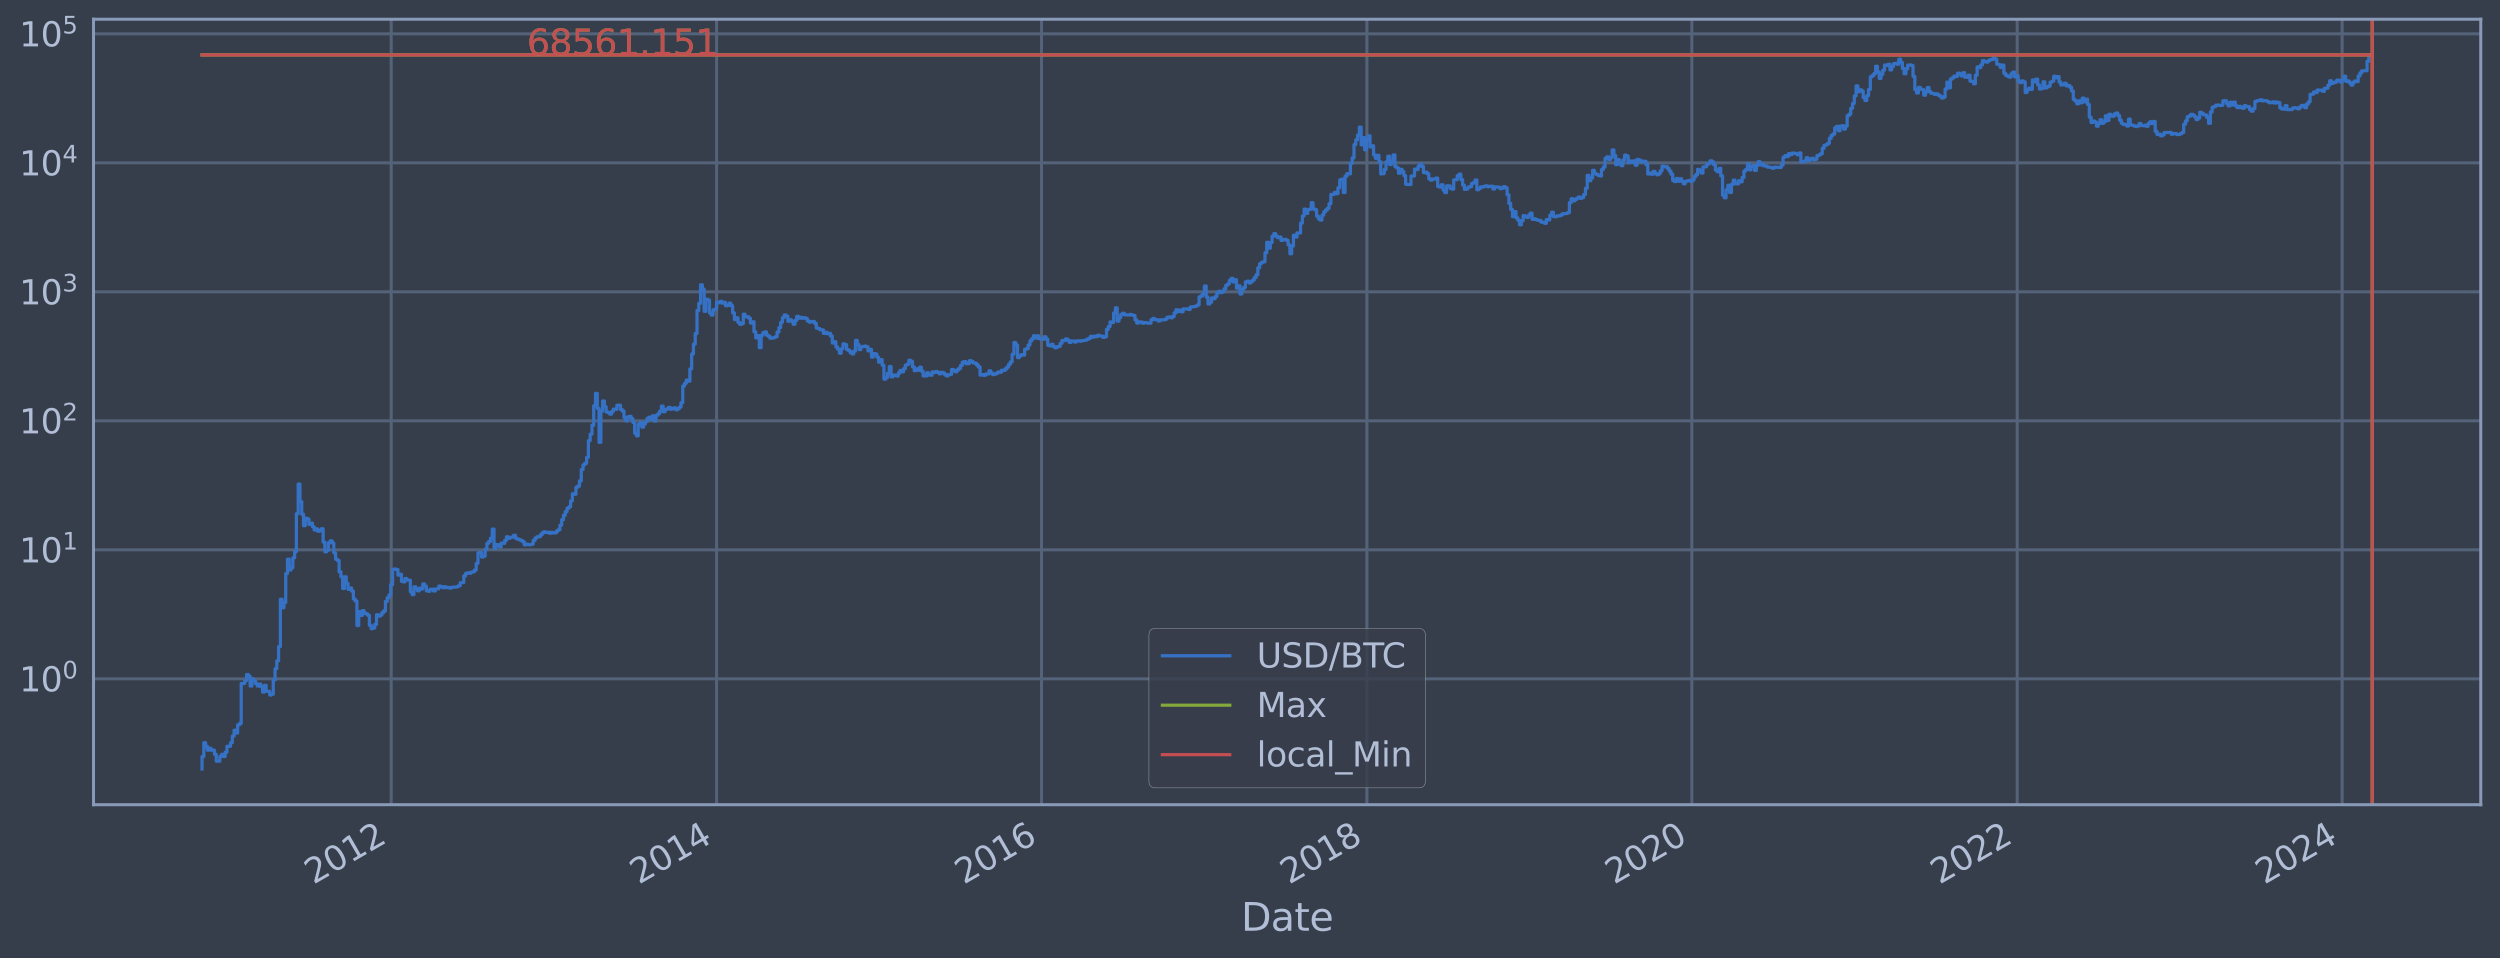 <?xml version="1.0" encoding="utf-8" standalone="no"?>
<!DOCTYPE svg PUBLIC "-//W3C//DTD SVG 1.1//EN"
  "http://www.w3.org/Graphics/SVG/1.1/DTD/svg11.dtd">
<svg xmlns:xlink="http://www.w3.org/1999/xlink" width="934.976pt" height="358.291pt" viewBox="0 0 934.976 358.291" xmlns="http://www.w3.org/2000/svg" version="1.1">
 <defs>
  <style type="text/css">*{stroke-linejoin: round; stroke-linecap: butt}</style>
 </defs>
 <g id="figure_1">
  <g id="patch_1">
   <path d="M 0 358.291 
L 934.976 358.291 
L 934.976 0 
L 0 0 
z
" style="fill: #373e4b"/>
  </g>
  <g id="axes_1">
   <g id="patch_2">
    <path d="M 34.976 300.96 
L 927.776 300.96 
L 927.776 7.2 
L 34.976 7.2 
z
" style="fill: #373e4b"/>
   </g>
   <g id="matplotlib.axis_1">
    <g id="xtick_1">
     <g id="line2d_1">
      <path d="M 146.307 300.96 
L 146.307 7.2 
" clip-path="url(#p9caa8776ee)" style="fill: none; stroke: #546379; stroke-width: 1.12; stroke-linecap: square"/>
     </g>
     <g id="line2d_2"/>
     <g id="text_1">
      <!-- 2012 -->
      <g style="fill: #b1bed6" transform="translate(117.226 330.885) rotate(-30) scale(0.126 -0.126)">
       <defs>
        <path id="DejaVuSans-32" d="M 1228 531 
L 3431 531 
L 3431 0 
L 469 0 
L 469 531 
Q 828 903 1448 1529 
Q 2069 2156 2228 2338 
Q 2531 2678 2651 2914 
Q 2772 3150 2772 3378 
Q 2772 3750 2511 3984 
Q 2250 4219 1831 4219 
Q 1534 4219 1204 4116 
Q 875 4013 500 3803 
L 500 4441 
Q 881 4594 1212 4672 
Q 1544 4750 1819 4750 
Q 2544 4750 2975 4387 
Q 3406 4025 3406 3419 
Q 3406 3131 3298 2873 
Q 3191 2616 2906 2266 
Q 2828 2175 2409 1742 
Q 1991 1309 1228 531 
z
" transform="scale(0.016)"/>
        <path id="DejaVuSans-30" d="M 2034 4250 
Q 1547 4250 1301 3770 
Q 1056 3291 1056 2328 
Q 1056 1369 1301 889 
Q 1547 409 2034 409 
Q 2525 409 2770 889 
Q 3016 1369 3016 2328 
Q 3016 3291 2770 3770 
Q 2525 4250 2034 4250 
z
M 2034 4750 
Q 2819 4750 3233 4129 
Q 3647 3509 3647 2328 
Q 3647 1150 3233 529 
Q 2819 -91 2034 -91 
Q 1250 -91 836 529 
Q 422 1150 422 2328 
Q 422 3509 836 4129 
Q 1250 4750 2034 4750 
z
" transform="scale(0.016)"/>
        <path id="DejaVuSans-31" d="M 794 531 
L 1825 531 
L 1825 4091 
L 703 3866 
L 703 4441 
L 1819 4666 
L 2450 4666 
L 2450 531 
L 3481 531 
L 3481 0 
L 794 0 
L 794 531 
z
" transform="scale(0.016)"/>
       </defs>
       <use xlink:href="#DejaVuSans-32"/>
       <use xlink:href="#DejaVuSans-30" x="63.623"/>
       <use xlink:href="#DejaVuSans-31" x="127.246"/>
       <use xlink:href="#DejaVuSans-32" x="190.869"/>
      </g>
     </g>
    </g>
    <g id="xtick_2">
     <g id="line2d_3">
      <path d="M 267.995 300.96 
L 267.995 7.2 
" clip-path="url(#p9caa8776ee)" style="fill: none; stroke: #546379; stroke-width: 1.12; stroke-linecap: square"/>
     </g>
     <g id="line2d_4"/>
     <g id="text_2">
      <!-- 2014 -->
      <g style="fill: #b1bed6" transform="translate(238.914 330.885) rotate(-30) scale(0.126 -0.126)">
       <defs>
        <path id="DejaVuSans-34" d="M 2419 4116 
L 825 1625 
L 2419 1625 
L 2419 4116 
z
M 2253 4666 
L 3047 4666 
L 3047 1625 
L 3713 1625 
L 3713 1100 
L 3047 1100 
L 3047 0 
L 2419 0 
L 2419 1100 
L 313 1100 
L 313 1709 
L 2253 4666 
z
" transform="scale(0.016)"/>
       </defs>
       <use xlink:href="#DejaVuSans-32"/>
       <use xlink:href="#DejaVuSans-30" x="63.623"/>
       <use xlink:href="#DejaVuSans-31" x="127.246"/>
       <use xlink:href="#DejaVuSans-34" x="190.869"/>
      </g>
     </g>
    </g>
    <g id="xtick_3">
     <g id="line2d_5">
      <path d="M 389.517 300.96 
L 389.517 7.2 
" clip-path="url(#p9caa8776ee)" style="fill: none; stroke: #546379; stroke-width: 1.12; stroke-linecap: square"/>
     </g>
     <g id="line2d_6"/>
     <g id="text_3">
      <!-- 2016 -->
      <g style="fill: #b1bed6" transform="translate(360.436 330.885) rotate(-30) scale(0.126 -0.126)">
       <defs>
        <path id="DejaVuSans-36" d="M 2113 2584 
Q 1688 2584 1439 2293 
Q 1191 2003 1191 1497 
Q 1191 994 1439 701 
Q 1688 409 2113 409 
Q 2538 409 2786 701 
Q 3034 994 3034 1497 
Q 3034 2003 2786 2293 
Q 2538 2584 2113 2584 
z
M 3366 4563 
L 3366 3988 
Q 3128 4100 2886 4159 
Q 2644 4219 2406 4219 
Q 1781 4219 1451 3797 
Q 1122 3375 1075 2522 
Q 1259 2794 1537 2939 
Q 1816 3084 2150 3084 
Q 2853 3084 3261 2657 
Q 3669 2231 3669 1497 
Q 3669 778 3244 343 
Q 2819 -91 2113 -91 
Q 1303 -91 875 529 
Q 447 1150 447 2328 
Q 447 3434 972 4092 
Q 1497 4750 2381 4750 
Q 2619 4750 2861 4703 
Q 3103 4656 3366 4563 
z
" transform="scale(0.016)"/>
       </defs>
       <use xlink:href="#DejaVuSans-32"/>
       <use xlink:href="#DejaVuSans-30" x="63.623"/>
       <use xlink:href="#DejaVuSans-31" x="127.246"/>
       <use xlink:href="#DejaVuSans-36" x="190.869"/>
      </g>
     </g>
    </g>
    <g id="xtick_4">
     <g id="line2d_7">
      <path d="M 511.205 300.96 
L 511.205 7.2 
" clip-path="url(#p9caa8776ee)" style="fill: none; stroke: #546379; stroke-width: 1.12; stroke-linecap: square"/>
     </g>
     <g id="line2d_8"/>
     <g id="text_4">
      <!-- 2018 -->
      <g style="fill: #b1bed6" transform="translate(482.124 330.885) rotate(-30) scale(0.126 -0.126)">
       <defs>
        <path id="DejaVuSans-38" d="M 2034 2216 
Q 1584 2216 1326 1975 
Q 1069 1734 1069 1313 
Q 1069 891 1326 650 
Q 1584 409 2034 409 
Q 2484 409 2743 651 
Q 3003 894 3003 1313 
Q 3003 1734 2745 1975 
Q 2488 2216 2034 2216 
z
M 1403 2484 
Q 997 2584 770 2862 
Q 544 3141 544 3541 
Q 544 4100 942 4425 
Q 1341 4750 2034 4750 
Q 2731 4750 3128 4425 
Q 3525 4100 3525 3541 
Q 3525 3141 3298 2862 
Q 3072 2584 2669 2484 
Q 3125 2378 3379 2068 
Q 3634 1759 3634 1313 
Q 3634 634 3220 271 
Q 2806 -91 2034 -91 
Q 1263 -91 848 271 
Q 434 634 434 1313 
Q 434 1759 690 2068 
Q 947 2378 1403 2484 
z
M 1172 3481 
Q 1172 3119 1398 2916 
Q 1625 2713 2034 2713 
Q 2441 2713 2670 2916 
Q 2900 3119 2900 3481 
Q 2900 3844 2670 4047 
Q 2441 4250 2034 4250 
Q 1625 4250 1398 4047 
Q 1172 3844 1172 3481 
z
" transform="scale(0.016)"/>
       </defs>
       <use xlink:href="#DejaVuSans-32"/>
       <use xlink:href="#DejaVuSans-30" x="63.623"/>
       <use xlink:href="#DejaVuSans-31" x="127.246"/>
       <use xlink:href="#DejaVuSans-38" x="190.869"/>
      </g>
     </g>
    </g>
    <g id="xtick_5">
     <g id="line2d_9">
      <path d="M 632.727 300.96 
L 632.727 7.2 
" clip-path="url(#p9caa8776ee)" style="fill: none; stroke: #546379; stroke-width: 1.12; stroke-linecap: square"/>
     </g>
     <g id="line2d_10"/>
     <g id="text_5">
      <!-- 2020 -->
      <g style="fill: #b1bed6" transform="translate(603.646 330.885) rotate(-30) scale(0.126 -0.126)">
       <use xlink:href="#DejaVuSans-32"/>
       <use xlink:href="#DejaVuSans-30" x="63.623"/>
       <use xlink:href="#DejaVuSans-32" x="127.246"/>
       <use xlink:href="#DejaVuSans-30" x="190.869"/>
      </g>
     </g>
    </g>
    <g id="xtick_6">
     <g id="line2d_11">
      <path d="M 754.415 300.96 
L 754.415 7.2 
" clip-path="url(#p9caa8776ee)" style="fill: none; stroke: #546379; stroke-width: 1.12; stroke-linecap: square"/>
     </g>
     <g id="line2d_12"/>
     <g id="text_6">
      <!-- 2022 -->
      <g style="fill: #b1bed6" transform="translate(725.334 330.885) rotate(-30) scale(0.126 -0.126)">
       <use xlink:href="#DejaVuSans-32"/>
       <use xlink:href="#DejaVuSans-30" x="63.623"/>
       <use xlink:href="#DejaVuSans-32" x="127.246"/>
       <use xlink:href="#DejaVuSans-32" x="190.869"/>
      </g>
     </g>
    </g>
    <g id="xtick_7">
     <g id="line2d_13">
      <path d="M 875.937 300.96 
L 875.937 7.2 
" clip-path="url(#p9caa8776ee)" style="fill: none; stroke: #546379; stroke-width: 1.12; stroke-linecap: square"/>
     </g>
     <g id="line2d_14"/>
     <g id="text_7">
      <!-- 2024 -->
      <g style="fill: #b1bed6" transform="translate(846.856 330.885) rotate(-30) scale(0.126 -0.126)">
       <use xlink:href="#DejaVuSans-32"/>
       <use xlink:href="#DejaVuSans-30" x="63.623"/>
       <use xlink:href="#DejaVuSans-32" x="127.246"/>
       <use xlink:href="#DejaVuSans-34" x="190.869"/>
      </g>
     </g>
    </g>
    <g id="text_8">
     <!-- Date -->
     <g style="fill: #b1bed6" transform="translate(464.167 348.096) scale(0.144 -0.144)">
      <defs>
       <path id="DejaVuSans-44" d="M 1259 4147 
L 1259 519 
L 2022 519 
Q 2988 519 3436 956 
Q 3884 1394 3884 2338 
Q 3884 3275 3436 3711 
Q 2988 4147 2022 4147 
L 1259 4147 
z
M 628 4666 
L 1925 4666 
Q 3281 4666 3915 4102 
Q 4550 3538 4550 2338 
Q 4550 1131 3912 565 
Q 3275 0 1925 0 
L 628 0 
L 628 4666 
z
" transform="scale(0.016)"/>
       <path id="DejaVuSans-61" d="M 2194 1759 
Q 1497 1759 1228 1600 
Q 959 1441 959 1056 
Q 959 750 1161 570 
Q 1363 391 1709 391 
Q 2188 391 2477 730 
Q 2766 1069 2766 1631 
L 2766 1759 
L 2194 1759 
z
M 3341 1997 
L 3341 0 
L 2766 0 
L 2766 531 
Q 2569 213 2275 61 
Q 1981 -91 1556 -91 
Q 1019 -91 701 211 
Q 384 513 384 1019 
Q 384 1609 779 1909 
Q 1175 2209 1959 2209 
L 2766 2209 
L 2766 2266 
Q 2766 2663 2505 2880 
Q 2244 3097 1772 3097 
Q 1472 3097 1187 3025 
Q 903 2953 641 2809 
L 641 3341 
Q 956 3463 1253 3523 
Q 1550 3584 1831 3584 
Q 2591 3584 2966 3190 
Q 3341 2797 3341 1997 
z
" transform="scale(0.016)"/>
       <path id="DejaVuSans-74" d="M 1172 4494 
L 1172 3500 
L 2356 3500 
L 2356 3053 
L 1172 3053 
L 1172 1153 
Q 1172 725 1289 603 
Q 1406 481 1766 481 
L 2356 481 
L 2356 0 
L 1766 0 
Q 1100 0 847 248 
Q 594 497 594 1153 
L 594 3053 
L 172 3053 
L 172 3500 
L 594 3500 
L 594 4494 
L 1172 4494 
z
" transform="scale(0.016)"/>
       <path id="DejaVuSans-65" d="M 3597 1894 
L 3597 1613 
L 953 1613 
Q 991 1019 1311 708 
Q 1631 397 2203 397 
Q 2534 397 2845 478 
Q 3156 559 3463 722 
L 3463 178 
Q 3153 47 2828 -22 
Q 2503 -91 2169 -91 
Q 1331 -91 842 396 
Q 353 884 353 1716 
Q 353 2575 817 3079 
Q 1281 3584 2069 3584 
Q 2775 3584 3186 3129 
Q 3597 2675 3597 1894 
z
M 3022 2063 
Q 3016 2534 2758 2815 
Q 2500 3097 2075 3097 
Q 1594 3097 1305 2825 
Q 1016 2553 972 2059 
L 3022 2063 
z
" transform="scale(0.016)"/>
      </defs>
      <use xlink:href="#DejaVuSans-44"/>
      <use xlink:href="#DejaVuSans-61" x="77.002"/>
      <use xlink:href="#DejaVuSans-74" x="138.281"/>
      <use xlink:href="#DejaVuSans-65" x="177.49"/>
     </g>
    </g>
   </g>
   <g id="matplotlib.axis_2">
    <g id="ytick_1">
     <g id="line2d_15">
      <path d="M 34.976 253.883 
L 927.776 253.883 
" clip-path="url(#p9caa8776ee)" style="fill: none; stroke: #546379; stroke-width: 1.12; stroke-linecap: square"/>
     </g>
     <g id="line2d_16"/>
     <g id="text_9">
      <!-- $\mathdefault{10^{0}}$ -->
      <g style="fill: #b1bed6" transform="translate(7.2 258.67) scale(0.126 -0.126)">
       <use xlink:href="#DejaVuSans-31" transform="translate(0 0.766)"/>
       <use xlink:href="#DejaVuSans-30" transform="translate(63.623 0.766)"/>
       <use xlink:href="#DejaVuSans-30" transform="translate(128.203 39.047) scale(0.7)"/>
      </g>
     </g>
    </g>
    <g id="ytick_2">
     <g id="line2d_17">
      <path d="M 34.976 205.636 
L 927.776 205.636 
" clip-path="url(#p9caa8776ee)" style="fill: none; stroke: #546379; stroke-width: 1.12; stroke-linecap: square"/>
     </g>
     <g id="line2d_18"/>
     <g id="text_10">
      <!-- $\mathdefault{10^{1}}$ -->
      <g style="fill: #b1bed6" transform="translate(7.2 210.423) scale(0.126 -0.126)">
       <use xlink:href="#DejaVuSans-31" transform="translate(0 0.684)"/>
       <use xlink:href="#DejaVuSans-30" transform="translate(63.623 0.684)"/>
       <use xlink:href="#DejaVuSans-31" transform="translate(128.203 38.966) scale(0.7)"/>
      </g>
     </g>
    </g>
    <g id="ytick_3">
     <g id="line2d_19">
      <path d="M 34.976 157.388 
L 927.776 157.388 
" clip-path="url(#p9caa8776ee)" style="fill: none; stroke: #546379; stroke-width: 1.12; stroke-linecap: square"/>
     </g>
     <g id="line2d_20"/>
     <g id="text_11">
      <!-- $\mathdefault{10^{2}}$ -->
      <g style="fill: #b1bed6" transform="translate(7.2 162.175) scale(0.126 -0.126)">
       <use xlink:href="#DejaVuSans-31" transform="translate(0 0.766)"/>
       <use xlink:href="#DejaVuSans-30" transform="translate(63.623 0.766)"/>
       <use xlink:href="#DejaVuSans-32" transform="translate(128.203 39.047) scale(0.7)"/>
      </g>
     </g>
    </g>
    <g id="ytick_4">
     <g id="line2d_21">
      <path d="M 34.976 109.14 
L 927.776 109.14 
" clip-path="url(#p9caa8776ee)" style="fill: none; stroke: #546379; stroke-width: 1.12; stroke-linecap: square"/>
     </g>
     <g id="line2d_22"/>
     <g id="text_12">
      <!-- $\mathdefault{10^{3}}$ -->
      <g style="fill: #b1bed6" transform="translate(7.2 113.927) scale(0.126 -0.126)">
       <defs>
        <path id="DejaVuSans-33" d="M 2597 2516 
Q 3050 2419 3304 2112 
Q 3559 1806 3559 1356 
Q 3559 666 3084 287 
Q 2609 -91 1734 -91 
Q 1441 -91 1130 -33 
Q 819 25 488 141 
L 488 750 
Q 750 597 1062 519 
Q 1375 441 1716 441 
Q 2309 441 2620 675 
Q 2931 909 2931 1356 
Q 2931 1769 2642 2001 
Q 2353 2234 1838 2234 
L 1294 2234 
L 1294 2753 
L 1863 2753 
Q 2328 2753 2575 2939 
Q 2822 3125 2822 3475 
Q 2822 3834 2567 4026 
Q 2313 4219 1838 4219 
Q 1578 4219 1281 4162 
Q 984 4106 628 3988 
L 628 4550 
Q 988 4650 1302 4700 
Q 1616 4750 1894 4750 
Q 2613 4750 3031 4423 
Q 3450 4097 3450 3541 
Q 3450 3153 3228 2886 
Q 3006 2619 2597 2516 
z
" transform="scale(0.016)"/>
       </defs>
       <use xlink:href="#DejaVuSans-31" transform="translate(0 0.766)"/>
       <use xlink:href="#DejaVuSans-30" transform="translate(63.623 0.766)"/>
       <use xlink:href="#DejaVuSans-33" transform="translate(128.203 39.047) scale(0.7)"/>
      </g>
     </g>
    </g>
    <g id="ytick_5">
     <g id="line2d_23">
      <path d="M 34.976 60.892 
L 927.776 60.892 
" clip-path="url(#p9caa8776ee)" style="fill: none; stroke: #546379; stroke-width: 1.12; stroke-linecap: square"/>
     </g>
     <g id="line2d_24"/>
     <g id="text_13">
      <!-- $\mathdefault{10^{4}}$ -->
      <g style="fill: #b1bed6" transform="translate(7.2 65.679) scale(0.126 -0.126)">
       <use xlink:href="#DejaVuSans-31" transform="translate(0 0.684)"/>
       <use xlink:href="#DejaVuSans-30" transform="translate(63.623 0.684)"/>
       <use xlink:href="#DejaVuSans-34" transform="translate(128.203 38.966) scale(0.7)"/>
      </g>
     </g>
    </g>
    <g id="ytick_6">
     <g id="line2d_25">
      <path d="M 34.976 12.644 
L 927.776 12.644 
" clip-path="url(#p9caa8776ee)" style="fill: none; stroke: #546379; stroke-width: 1.12; stroke-linecap: square"/>
     </g>
     <g id="line2d_26"/>
     <g id="text_14">
      <!-- $\mathdefault{10^{5}}$ -->
      <g style="fill: #b1bed6" transform="translate(7.2 17.431) scale(0.126 -0.126)">
       <defs>
        <path id="DejaVuSans-35" d="M 691 4666 
L 3169 4666 
L 3169 4134 
L 1269 4134 
L 1269 2991 
Q 1406 3038 1543 3061 
Q 1681 3084 1819 3084 
Q 2600 3084 3056 2656 
Q 3513 2228 3513 1497 
Q 3513 744 3044 326 
Q 2575 -91 1722 -91 
Q 1428 -91 1123 -41 
Q 819 9 494 109 
L 494 744 
Q 775 591 1075 516 
Q 1375 441 1709 441 
Q 2250 441 2565 725 
Q 2881 1009 2881 1497 
Q 2881 1984 2565 2268 
Q 2250 2553 1709 2553 
Q 1456 2553 1204 2497 
Q 953 2441 691 2322 
L 691 4666 
z
" transform="scale(0.016)"/>
       </defs>
       <use xlink:href="#DejaVuSans-31" transform="translate(0 0.684)"/>
       <use xlink:href="#DejaVuSans-30" transform="translate(63.623 0.684)"/>
       <use xlink:href="#DejaVuSans-35" transform="translate(128.203 38.966) scale(0.7)"/>
      </g>
     </g>
    </g>
    <g id="ytick_7">
     <g id="line2d_27"/>
    </g>
    <g id="ytick_8">
     <g id="line2d_28"/>
    </g>
    <g id="ytick_9">
     <g id="line2d_29"/>
    </g>
    <g id="ytick_10">
     <g id="line2d_30"/>
    </g>
    <g id="ytick_11">
     <g id="line2d_31"/>
    </g>
    <g id="ytick_12">
     <g id="line2d_32"/>
    </g>
    <g id="ytick_13">
     <g id="line2d_33"/>
    </g>
    <g id="ytick_14">
     <g id="line2d_34"/>
    </g>
    <g id="ytick_15">
     <g id="line2d_35"/>
    </g>
    <g id="ytick_16">
     <g id="line2d_36"/>
    </g>
    <g id="ytick_17">
     <g id="line2d_37"/>
    </g>
    <g id="ytick_18">
     <g id="line2d_38"/>
    </g>
    <g id="ytick_19">
     <g id="line2d_39"/>
    </g>
    <g id="ytick_20">
     <g id="line2d_40"/>
    </g>
    <g id="ytick_21">
     <g id="line2d_41"/>
    </g>
    <g id="ytick_22">
     <g id="line2d_42"/>
    </g>
    <g id="ytick_23">
     <g id="line2d_43"/>
    </g>
    <g id="ytick_24">
     <g id="line2d_44"/>
    </g>
    <g id="ytick_25">
     <g id="line2d_45"/>
    </g>
    <g id="ytick_26">
     <g id="line2d_46"/>
    </g>
    <g id="ytick_27">
     <g id="line2d_47"/>
    </g>
    <g id="ytick_28">
     <g id="line2d_48"/>
    </g>
    <g id="ytick_29">
     <g id="line2d_49"/>
    </g>
    <g id="ytick_30">
     <g id="line2d_50"/>
    </g>
    <g id="ytick_31">
     <g id="line2d_51"/>
    </g>
    <g id="ytick_32">
     <g id="line2d_52"/>
    </g>
    <g id="ytick_33">
     <g id="line2d_53"/>
    </g>
    <g id="ytick_34">
     <g id="line2d_54"/>
    </g>
    <g id="ytick_35">
     <g id="line2d_55"/>
    </g>
    <g id="ytick_36">
     <g id="line2d_56"/>
    </g>
    <g id="ytick_37">
     <g id="line2d_57"/>
    </g>
    <g id="ytick_38">
     <g id="line2d_58"/>
    </g>
    <g id="ytick_39">
     <g id="line2d_59"/>
    </g>
    <g id="ytick_40">
     <g id="line2d_60"/>
    </g>
    <g id="ytick_41">
     <g id="line2d_61"/>
    </g>
    <g id="ytick_42">
     <g id="line2d_62"/>
    </g>
    <g id="ytick_43">
     <g id="line2d_63"/>
    </g>
    <g id="ytick_44">
     <g id="line2d_64"/>
    </g>
    <g id="ytick_45">
     <g id="line2d_65"/>
    </g>
    <g id="ytick_46">
     <g id="line2d_66"/>
    </g>
    <g id="ytick_47">
     <g id="line2d_67"/>
    </g>
    <g id="ytick_48">
     <g id="line2d_68"/>
    </g>
    <g id="ytick_49">
     <g id="line2d_69"/>
    </g>
    <g id="ytick_50">
     <g id="line2d_70"/>
    </g>
    <g id="ytick_51">
     <g id="line2d_71"/>
    </g>
    <g id="ytick_52">
     <g id="line2d_72"/>
    </g>
    <g id="ytick_53">
     <g id="line2d_73"/>
    </g>
    <g id="ytick_54">
     <g id="line2d_74"/>
    </g>
   </g>
   <g id="line2d_75">
    <path d="M 75.558 287.607 
L 75.558 282.932 
L 76.224 282.932 
L 76.224 277.759 
L 76.89 277.759 
L 76.89 279.111 
L 77.555 279.111 
L 77.555 280.557 
L 78.221 280.557 
L 78.221 279.822 
L 78.887 279.822 
L 78.887 280.557 
L 80.219 280.557 
L 80.219 282.11 
L 80.885 282.11 
L 80.885 284.679 
L 82.217 284.679 
L 82.217 282.932 
L 82.882 282.932 
L 82.882 282.11 
L 83.548 282.11 
L 83.548 282.932 
L 84.214 282.932 
L 84.214 281.319 
L 84.88 281.319 
L 84.88 279.111 
L 86.212 279.111 
L 86.212 277.759 
L 86.878 277.759 
L 86.878 275.291 
L 87.544 275.291 
L 87.544 273.083 
L 88.209 273.083 
L 88.209 274.158 
L 88.875 274.158 
L 88.875 271.086 
L 89.541 271.086 
L 89.541 270.615 
L 90.207 270.615 
L 90.207 255.631 
L 91.539 255.631 
L 91.539 254.522 
L 92.205 254.522 
L 92.205 252.271 
L 92.871 252.271 
L 92.871 252.861 
L 93.536 252.861 
L 93.536 256.562 
L 94.202 256.562 
L 94.202 253.883 
L 94.868 253.883 
L 94.868 254.522 
L 95.534 254.522 
L 95.534 255.631 
L 96.2 255.631 
L 96.2 256.562 
L 96.866 256.562 
L 96.866 255.86 
L 97.532 255.86 
L 97.532 256.801 
L 98.197 256.801 
L 98.197 258.823 
L 98.863 258.823 
L 98.863 256.325 
L 99.529 256.325 
L 99.529 258.559 
L 100.861 258.559 
L 100.861 259.911 
L 101.527 259.911 
L 101.527 259.634 
L 102.193 259.634 
L 102.193 254.307 
L 102.859 254.307 
L 102.859 250.063 
L 103.524 250.063 
L 103.524 247.135 
L 104.19 247.135 
L 104.19 241.801 
L 104.856 241.801 
L 104.856 224.114 
L 105.522 224.114 
L 105.522 227.277 
L 106.188 227.277 
L 106.188 225.312 
L 106.854 225.312 
L 106.854 214.501 
L 107.52 214.501 
L 107.52 209.115 
L 108.186 209.115 
L 108.186 213.169 
L 108.851 213.169 
L 108.851 212.316 
L 109.517 212.316 
L 109.517 208.602 
L 110.183 208.602 
L 110.183 206.339 
L 110.849 206.339 
L 110.849 192.131 
L 111.515 192.131 
L 111.515 181.042 
L 112.181 181.042 
L 112.181 187.59 
L 112.847 187.59 
L 112.847 192.33 
L 113.513 192.33 
L 113.513 196.602 
L 114.178 196.602 
L 114.178 193.814 
L 114.844 193.814 
L 114.844 194.09 
L 115.51 194.09 
L 115.51 196.13 
L 116.176 196.13 
L 116.176 195.657 
L 116.842 195.657 
L 116.842 197.042 
L 117.508 197.042 
L 117.508 198.214 
L 118.174 198.214 
L 118.174 197.792 
L 118.84 197.792 
L 118.84 198.69 
L 119.505 198.69 
L 119.505 198.436 
L 120.171 198.436 
L 120.171 197.735 
L 120.837 197.735 
L 120.837 202.707 
L 121.503 202.707 
L 121.503 206.36 
L 122.169 206.36 
L 122.169 205.783 
L 122.835 205.783 
L 122.835 202.964 
L 123.501 202.964 
L 123.501 202.256 
L 124.167 202.256 
L 124.167 203.075 
L 124.832 203.075 
L 124.832 206.754 
L 125.498 206.754 
L 125.498 209.14 
L 126.164 209.14 
L 126.164 209.616 
L 126.83 209.616 
L 126.83 213.84 
L 127.496 213.84 
L 127.496 215.686 
L 128.162 215.686 
L 128.162 220.076 
L 128.828 220.076 
L 128.828 215.72 
L 129.494 215.72 
L 129.494 218.201 
L 130.159 218.201 
L 130.159 220.413 
L 130.825 220.413 
L 130.825 219.91 
L 131.491 219.91 
L 131.491 221.059 
L 132.157 221.059 
L 132.157 224.013 
L 132.823 224.013 
L 132.823 224.783 
L 133.489 224.783 
L 133.489 233.943 
L 134.155 233.943 
L 134.155 228.74 
L 134.82 228.74 
L 134.82 230.176 
L 135.486 230.176 
L 135.486 228.364 
L 136.152 228.364 
L 136.152 229.38 
L 136.818 229.38 
L 136.818 229.577 
L 137.484 229.577 
L 137.484 230.109 
L 138.15 230.109 
L 138.15 233.862 
L 138.816 233.862 
L 138.816 235.107 
L 139.482 235.107 
L 139.482 234.852 
L 140.147 234.852 
L 140.147 233.542 
L 140.813 233.542 
L 140.813 229.908 
L 141.479 229.908 
L 141.479 230.448 
L 142.145 230.448 
L 142.145 230.041 
L 142.811 230.041 
L 142.811 229.122 
L 143.477 229.122 
L 143.477 228.489 
L 144.143 228.489 
L 144.143 224.94 
L 144.809 224.94 
L 144.809 223.565 
L 145.474 223.565 
L 145.474 222.507 
L 146.14 222.507 
L 146.14 218.664 
L 146.806 218.664 
L 146.806 212.93 
L 147.472 212.93 
L 147.472 212.812 
L 148.138 212.812 
L 148.138 212.99 
L 148.804 212.99 
L 148.804 215.085 
L 149.47 215.085 
L 149.47 214.759 
L 150.136 214.759 
L 150.136 217.414 
L 150.801 217.414 
L 150.801 217.599 
L 151.467 217.599 
L 151.467 216.374 
L 152.133 216.374 
L 152.133 216.906 
L 153.465 216.977 
L 153.465 221.279 
L 154.131 221.279 
L 154.131 222.367 
L 154.797 222.367 
L 154.797 219.459 
L 155.463 219.459 
L 155.463 220.244 
L 156.128 220.244 
L 156.128 220.971 
L 156.794 220.971 
L 156.794 219.951 
L 157.46 219.951 
L 157.46 220.244 
L 158.126 220.244 
L 158.126 218.392 
L 158.792 218.392 
L 158.792 219.217 
L 159.458 219.217 
L 159.458 220.971 
L 160.124 220.971 
L 160.124 221.146 
L 160.79 221.146 
L 160.79 220.413 
L 162.121 220.328 
L 162.121 221.015 
L 162.787 221.015 
L 162.787 220.286 
L 164.119 220.202 
L 164.119 219.177 
L 164.785 219.177 
L 164.785 219.378 
L 165.451 219.378 
L 165.451 219.786 
L 166.117 219.786 
L 166.117 219.419 
L 166.782 219.419 
L 166.782 219.745 
L 168.114 219.745 
L 168.114 219.951 
L 168.78 219.951 
L 168.78 219.622 
L 170.778 219.54 
L 170.778 219.419 
L 171.443 219.419 
L 171.443 219.058 
L 172.109 219.058 
L 172.109 217.935 
L 173.441 217.86 
L 173.441 215.417 
L 174.107 215.417 
L 174.107 214.47 
L 174.773 214.47 
L 174.773 214.216 
L 175.439 214.216 
L 175.439 214.406 
L 176.105 214.406 
L 176.105 213.996 
L 176.77 213.996 
L 176.77 213.84 
L 177.436 213.84 
L 177.436 213.169 
L 178.102 213.169 
L 178.102 210.708 
L 178.768 210.708 
L 178.768 206.777 
L 179.434 206.777 
L 179.434 206.644 
L 180.1 206.644 
L 180.1 208.314 
L 180.766 208.314 
L 180.766 207.96 
L 181.432 207.96 
L 181.432 205.386 
L 182.097 205.386 
L 182.097 203.205 
L 182.763 203.205 
L 182.763 202.526 
L 183.429 202.526 
L 183.429 201.298 
L 184.095 201.298 
L 184.095 197.879 
L 184.761 197.879 
L 184.761 205.098 
L 185.427 205.098 
L 185.427 203.657 
L 186.093 203.657 
L 186.093 203.811 
L 186.759 203.811 
L 186.759 204.573 
L 187.424 204.573 
L 187.424 203.13 
L 188.756 203.186 
L 188.756 202.096 
L 189.422 202.096 
L 189.422 200.743 
L 190.088 200.743 
L 190.088 201.332 
L 190.754 201.332 
L 190.754 201.027 
L 191.42 201.027 
L 191.42 200.826 
L 192.086 200.826 
L 192.086 200.186 
L 192.751 200.186 
L 192.751 201.298 
L 193.417 201.298 
L 193.417 201.641 
L 194.083 201.641 
L 194.083 201.85 
L 194.749 201.85 
L 194.749 202.167 
L 195.415 202.167 
L 195.415 202.598 
L 196.081 202.598 
L 196.081 203.772 
L 196.747 203.772 
L 196.747 203.524 
L 197.413 203.524 
L 197.413 203.696 
L 198.744 203.734 
L 198.744 203.505 
L 199.41 203.505 
L 199.41 202.132 
L 200.076 202.132 
L 200.076 201.264 
L 200.742 201.264 
L 200.742 200.76 
L 202.074 200.693 
L 202.074 199.993 
L 202.74 199.993 
L 202.74 199.27 
L 203.405 199.27 
L 203.405 198.887 
L 204.071 198.887 
L 204.071 199.146 
L 205.403 199.039 
L 205.403 199.425 
L 206.069 199.425 
L 206.069 199.116 
L 206.735 199.116 
L 206.735 199.316 
L 208.066 199.285 
L 208.066 198.6 
L 208.732 198.6 
L 208.732 198.126 
L 209.398 198.126 
L 209.398 196.412 
L 210.064 196.412 
L 210.064 194.357 
L 210.73 194.357 
L 210.73 192.7 
L 211.396 192.7 
L 211.396 191.343 
L 212.062 191.343 
L 212.062 190.089 
L 212.728 190.089 
L 212.728 189.567 
L 213.393 189.567 
L 213.393 187.317 
L 214.059 187.317 
L 214.059 184.668 
L 214.725 184.668 
L 214.725 184.839 
L 215.391 184.839 
L 215.391 182.255 
L 216.057 182.255 
L 216.057 181.794 
L 216.723 181.794 
L 216.723 179.839 
L 217.389 179.839 
L 217.389 175.565 
L 218.055 175.565 
L 218.055 173.842 
L 218.72 173.842 
L 218.72 173.271 
L 219.386 173.271 
L 219.386 171.042 
L 220.052 171.042 
L 220.052 164.787 
L 220.718 164.787 
L 220.718 162.383 
L 221.384 162.383 
L 221.384 159.021 
L 222.05 159.021 
L 222.05 151.729 
L 222.716 151.729 
L 222.716 147.111 
L 223.382 147.111 
L 223.382 152.729 
L 224.047 152.729 
L 224.047 165.438 
L 224.713 165.438 
L 224.713 153.757 
L 225.379 153.757 
L 225.379 149.966 
L 226.045 149.966 
L 226.045 152.133 
L 226.711 152.133 
L 226.711 154.098 
L 227.377 154.098 
L 227.377 154.281 
L 228.043 154.281 
L 228.043 154.884 
L 228.709 154.884 
L 228.709 153.921 
L 229.374 153.921 
L 229.374 152.995 
L 230.706 153.101 
L 230.706 151.572 
L 232.038 151.523 
L 232.038 153.149 
L 232.704 153.149 
L 232.704 153.748 
L 233.37 153.748 
L 233.37 156.147 
L 234.036 156.147 
L 234.036 157.392 
L 234.701 157.392 
L 234.701 155.894 
L 235.367 155.894 
L 235.367 155.707 
L 236.033 155.707 
L 236.033 156.566 
L 236.699 156.566 
L 236.699 157.972 
L 237.365 157.972 
L 237.365 162.053 
L 238.031 162.053 
L 238.031 163.003 
L 238.697 163.003 
L 238.697 158.686 
L 239.363 158.686 
L 239.363 158.015 
L 240.028 158.015 
L 240.028 159.738 
L 240.694 159.738 
L 240.694 158.571 
L 241.36 158.571 
L 241.36 157.662 
L 242.026 157.662 
L 242.026 156.441 
L 242.692 156.441 
L 242.692 156.025 
L 243.358 156.025 
L 243.358 156.809 
L 244.024 156.809 
L 244.024 155.515 
L 244.689 155.515 
L 244.689 157.448 
L 245.355 157.448 
L 245.355 155.309 
L 246.021 155.309 
L 246.021 154.775 
L 246.687 154.775 
L 246.687 153.831 
L 247.353 153.831 
L 247.353 151.876 
L 248.019 151.876 
L 248.019 153.989 
L 248.685 153.989 
L 248.685 153.217 
L 249.351 153.217 
L 249.351 152.872 
L 250.016 152.872 
L 250.016 152.359 
L 250.682 152.359 
L 250.682 153.062 
L 251.348 153.062 
L 251.348 152.771 
L 252.014 152.771 
L 252.014 152.503 
L 252.68 152.503 
L 252.68 153.231 
L 253.346 153.231 
L 253.346 152.86 
L 254.012 152.86 
L 254.012 152.282 
L 254.678 152.282 
L 254.678 150.61 
L 255.343 150.61 
L 255.343 144.371 
L 256.009 144.371 
L 256.009 143.359 
L 256.675 143.359 
L 256.675 142.153 
L 257.341 142.153 
L 257.341 142.552 
L 258.007 142.552 
L 258.007 137.972 
L 258.673 137.972 
L 258.673 132.37 
L 259.339 132.37 
L 259.339 128.709 
L 260.005 128.709 
L 260.005 124.739 
L 260.67 124.739 
L 260.67 116.117 
L 261.336 116.117 
L 261.336 113.437 
L 262.002 113.437 
L 262.002 106.506 
L 262.668 106.506 
L 262.668 108.113 
L 263.334 108.113 
L 263.334 116.437 
L 264 116.437 
L 264 111.893 
L 264.666 111.893 
L 264.666 112.228 
L 265.332 112.228 
L 265.332 117.058 
L 265.997 117.058 
L 265.997 117.847 
L 266.663 117.847 
L 266.663 115.908 
L 267.329 115.908 
L 267.329 115.677 
L 267.995 115.677 
L 267.995 113.076 
L 268.661 113.076 
L 268.661 113.214 
L 269.327 113.214 
L 269.327 112.693 
L 269.993 112.693 
L 269.993 113.371 
L 270.659 113.371 
L 270.659 113.099 
L 271.324 113.099 
L 271.324 114.345 
L 271.99 114.345 
L 271.99 114.196 
L 272.656 114.196 
L 272.656 113.373 
L 273.322 113.373 
L 273.322 114.319 
L 273.988 114.319 
L 273.988 116.995 
L 274.654 116.995 
L 274.654 119.497 
L 275.32 119.497 
L 275.32 118.822 
L 275.986 118.822 
L 275.986 120.572 
L 276.651 120.572 
L 276.651 121.307 
L 277.317 121.307 
L 277.317 121.011 
L 277.983 121.011 
L 277.983 117.509 
L 278.649 117.509 
L 278.649 118.494 
L 279.981 118.458 
L 279.981 118.998 
L 280.647 118.998 
L 280.647 120.812 
L 281.312 120.812 
L 281.312 120.346 
L 281.978 120.346 
L 281.978 124.087 
L 282.644 124.087 
L 282.644 126.384 
L 283.31 126.384 
L 283.31 125.502 
L 283.976 125.502 
L 283.976 130.03 
L 284.642 130.03 
L 284.642 125.427 
L 285.308 125.427 
L 285.308 124.427 
L 285.974 124.427 
L 285.974 124.15 
L 286.639 124.15 
L 286.639 125.344 
L 287.305 125.344 
L 287.305 125.777 
L 287.971 125.777 
L 287.971 126.498 
L 289.303 126.456 
L 289.303 126.226 
L 289.969 126.226 
L 289.969 125.912 
L 290.635 125.912 
L 290.635 124.168 
L 291.301 124.168 
L 291.301 122.526 
L 291.966 122.526 
L 291.966 120.518 
L 292.632 120.518 
L 292.632 118.797 
L 293.298 118.797 
L 293.298 117.799 
L 293.964 117.799 
L 293.964 118.205 
L 294.63 118.205 
L 294.63 120.141 
L 295.296 120.141 
L 295.296 119.566 
L 295.962 119.566 
L 295.962 120.162 
L 296.628 120.162 
L 296.628 121.261 
L 297.293 121.261 
L 297.293 119.844 
L 297.959 119.844 
L 297.959 118.317 
L 298.625 118.317 
L 298.625 119.01 
L 299.291 119.01 
L 299.291 118.688 
L 299.957 118.688 
L 299.957 119.019 
L 300.623 119.019 
L 300.623 118.821 
L 301.289 118.821 
L 301.289 119.142 
L 301.955 119.142 
L 301.955 120.065 
L 302.62 120.065 
L 302.62 120.48 
L 303.286 120.48 
L 303.286 120.249 
L 304.618 120.232 
L 304.618 120.955 
L 305.284 120.955 
L 305.284 122.686 
L 305.95 122.686 
L 305.95 122.89 
L 306.616 122.89 
L 306.616 123.33 
L 307.947 123.389 
L 307.947 124.679 
L 308.613 124.679 
L 308.613 124.263 
L 309.279 124.263 
L 309.279 124.811 
L 309.945 124.811 
L 309.945 124.654 
L 310.611 124.654 
L 310.611 125.691 
L 311.277 125.691 
L 311.277 128.279 
L 311.943 128.279 
L 311.943 127.812 
L 312.609 127.812 
L 312.609 129.755 
L 313.274 129.755 
L 313.274 130.611 
L 313.94 130.611 
L 313.94 132.114 
L 314.606 132.114 
L 314.606 130.434 
L 315.272 130.434 
L 315.272 128.612 
L 315.938 128.612 
L 315.938 128.9 
L 316.604 128.9 
L 316.604 130.711 
L 317.27 130.711 
L 317.27 131.084 
L 317.935 131.084 
L 317.935 131.881 
L 318.601 131.881 
L 318.601 132.356 
L 319.267 132.356 
L 319.267 131.321 
L 319.933 131.321 
L 319.933 127.308 
L 320.599 127.308 
L 320.599 128.877 
L 321.265 128.877 
L 321.265 130.754 
L 321.931 130.754 
L 321.931 129.715 
L 322.597 129.715 
L 322.597 129.581 
L 323.262 129.581 
L 323.262 129.435 
L 323.928 129.435 
L 323.928 129.689 
L 324.594 129.689 
L 324.594 131.21 
L 325.26 131.21 
L 325.26 130.676 
L 325.926 130.676 
L 325.926 133.528 
L 326.592 133.528 
L 326.592 132.245 
L 327.258 132.245 
L 327.258 132.374 
L 327.924 132.374 
L 327.924 133.613 
L 328.589 133.613 
L 328.589 135.436 
L 329.255 135.436 
L 329.255 134.508 
L 329.921 134.508 
L 329.921 136.6 
L 330.587 136.6 
L 330.587 141.82 
L 331.253 141.82 
L 331.253 141.25 
L 331.919 141.25 
L 331.919 139.6 
L 332.585 139.6 
L 332.585 137.084 
L 333.251 137.084 
L 333.251 140.938 
L 333.916 140.938 
L 333.916 140.237 
L 334.582 140.237 
L 334.582 140.495 
L 335.248 140.495 
L 335.248 140.646 
L 335.914 140.646 
L 335.914 139.529 
L 336.58 139.529 
L 336.58 138.545 
L 337.246 138.545 
L 337.246 139.048 
L 337.912 139.048 
L 337.912 137.896 
L 338.578 137.896 
L 338.578 136.571 
L 339.243 136.571 
L 339.243 136.191 
L 339.909 136.191 
L 339.909 134.727 
L 340.575 134.727 
L 340.575 135.13 
L 341.241 135.13 
L 341.241 137.197 
L 341.907 137.197 
L 341.907 138.611 
L 342.573 138.611 
L 342.573 137.941 
L 343.239 137.941 
L 343.239 138.484 
L 343.905 138.484 
L 343.905 137.324 
L 344.57 137.324 
L 344.57 138.783 
L 345.236 138.783 
L 345.236 140.582 
L 346.568 140.616 
L 346.568 139.409 
L 347.234 139.409 
L 347.234 140.276 
L 348.566 140.338 
L 348.566 139.09 
L 349.232 139.09 
L 349.232 139.293 
L 349.897 139.293 
L 349.897 138.96 
L 350.563 138.96 
L 350.563 139.274 
L 351.229 139.274 
L 351.229 139.808 
L 351.895 139.808 
L 351.895 139.24 
L 352.561 139.24 
L 352.561 139.457 
L 353.227 139.457 
L 353.227 140.087 
L 353.893 140.087 
L 353.893 140.594 
L 354.558 140.594 
L 354.558 140.149 
L 355.224 140.149 
L 355.224 139.971 
L 355.89 139.971 
L 355.89 138.189 
L 356.556 138.189 
L 356.556 138.633 
L 357.222 138.633 
L 357.222 139.026 
L 357.888 139.026 
L 357.888 138.308 
L 358.554 138.308 
L 358.554 137.799 
L 359.22 137.799 
L 359.22 136.69 
L 359.885 136.69 
L 359.885 135.448 
L 360.551 135.448 
L 360.551 135.229 
L 361.217 135.229 
L 361.217 136.059 
L 362.549 135.966 
L 362.549 134.875 
L 363.215 134.875 
L 363.215 135.19 
L 363.881 135.19 
L 363.881 135.729 
L 364.547 135.729 
L 364.547 135.864 
L 365.212 135.864 
L 365.212 136.499 
L 365.878 136.499 
L 365.878 137.251 
L 366.544 137.251 
L 366.544 140.279 
L 367.21 140.279 
L 367.21 140.105 
L 367.876 140.105 
L 367.876 140.385 
L 368.542 140.385 
L 368.542 139.912 
L 369.874 139.869 
L 369.874 138.679 
L 370.539 138.679 
L 370.539 139.508 
L 371.205 139.508 
L 371.205 140.088 
L 371.871 140.088 
L 371.871 139.92 
L 372.537 139.92 
L 372.537 139.574 
L 373.203 139.574 
L 373.203 139.118 
L 373.869 139.118 
L 373.869 139.239 
L 374.535 139.239 
L 374.535 138.458 
L 375.866 138.55 
L 375.866 137.982 
L 376.532 137.982 
L 376.532 137.282 
L 377.198 137.282 
L 377.198 136.24 
L 377.864 136.24 
L 377.864 135.318 
L 378.53 135.318 
L 378.53 132.487 
L 379.196 132.487 
L 379.196 128.105 
L 379.862 128.105 
L 379.862 129.031 
L 380.528 129.031 
L 380.528 133.749 
L 381.193 133.749 
L 381.193 133.083 
L 381.859 133.083 
L 381.859 132.632 
L 382.525 132.632 
L 382.525 132.789 
L 383.191 132.789 
L 383.191 130.664 
L 383.857 130.664 
L 383.857 130.398 
L 384.523 130.398 
L 384.523 129.034 
L 385.189 129.034 
L 385.189 127.493 
L 385.855 127.493 
L 385.855 126.66 
L 386.52 126.66 
L 386.52 125.567 
L 387.186 125.567 
L 387.186 126.421 
L 387.852 126.421 
L 387.852 125.617 
L 388.518 125.617 
L 388.518 126.667 
L 389.85 126.69 
L 389.85 126.86 
L 390.516 126.86 
L 390.516 125.945 
L 391.181 125.945 
L 391.181 126.846 
L 391.847 126.846 
L 391.847 129.114 
L 392.513 129.114 
L 392.513 129.332 
L 393.179 129.332 
L 393.179 128.781 
L 393.845 128.781 
L 393.845 129.603 
L 394.511 129.603 
L 394.511 130.06 
L 395.177 130.06 
L 395.177 129.692 
L 395.843 129.692 
L 395.843 129.524 
L 396.508 129.524 
L 396.508 128.381 
L 397.174 128.381 
L 397.174 127.318 
L 398.506 127.355 
L 398.506 126.747 
L 399.172 126.747 
L 399.172 127.193 
L 399.838 127.193 
L 399.838 128.043 
L 400.504 128.043 
L 400.504 127.518 
L 401.835 127.569 
L 401.835 127.927 
L 402.501 127.927 
L 402.501 127.498 
L 403.833 127.469 
L 403.833 127.632 
L 404.499 127.632 
L 404.499 127.392 
L 405.831 127.32 
L 405.831 127.186 
L 406.497 127.186 
L 406.497 126.851 
L 407.162 126.851 
L 407.162 126.536 
L 407.828 126.536 
L 407.828 125.782 
L 408.494 125.782 
L 408.494 126.092 
L 409.16 126.092 
L 409.16 125.732 
L 409.826 125.732 
L 409.826 125.901 
L 410.492 125.901 
L 410.492 125.381 
L 411.158 125.381 
L 411.158 125.602 
L 411.824 125.602 
L 411.824 125.729 
L 412.489 125.729 
L 412.489 126.19 
L 413.155 126.19 
L 413.155 125.932 
L 413.821 125.932 
L 413.821 123.195 
L 414.487 123.195 
L 414.487 122.129 
L 415.153 122.129 
L 415.153 120.42 
L 415.819 120.42 
L 415.819 120.628 
L 416.485 120.628 
L 416.485 117.061 
L 417.151 117.061 
L 417.151 115.113 
L 417.816 115.113 
L 417.816 120.096 
L 418.482 120.096 
L 418.482 118.815 
L 419.148 118.815 
L 419.148 117.595 
L 419.814 117.595 
L 419.814 117.16 
L 420.48 117.16 
L 420.48 117.751 
L 422.478 117.804 
L 422.478 117.61 
L 423.143 117.61 
L 423.143 117.799 
L 423.809 117.799 
L 423.809 117.988 
L 424.475 117.988 
L 424.475 119.65 
L 425.141 119.65 
L 425.141 120.818 
L 425.807 120.818 
L 425.807 120.375 
L 427.139 120.433 
L 427.139 120.884 
L 427.804 120.884 
L 427.804 120.654 
L 429.136 120.708 
L 429.136 120.863 
L 430.468 120.845 
L 430.468 119.56 
L 431.134 119.56 
L 431.134 119.101 
L 431.8 119.101 
L 431.8 119.532 
L 433.131 119.59 
L 433.131 120.051 
L 433.797 120.051 
L 433.797 119.608 
L 435.795 119.594 
L 435.795 119.344 
L 436.461 119.344 
L 436.461 118.65 
L 437.127 118.65 
L 437.127 118.525 
L 437.793 118.525 
L 437.793 118.858 
L 438.458 118.858 
L 438.458 118.363 
L 439.124 118.363 
L 439.124 117.039 
L 439.79 117.039 
L 439.79 115.832 
L 440.456 115.832 
L 440.456 116.509 
L 441.122 116.509 
L 441.122 115.979 
L 441.788 115.979 
L 441.788 116.602 
L 442.454 116.602 
L 442.454 115.539 
L 444.451 115.532 
L 444.451 115.733 
L 445.117 115.733 
L 445.117 114.808 
L 446.449 114.712 
L 446.449 114.666 
L 447.115 114.666 
L 447.115 114.457 
L 447.781 114.457 
L 447.781 114.052 
L 448.447 114.052 
L 448.447 111.026 
L 449.112 111.026 
L 449.112 110.653 
L 449.778 110.653 
L 449.778 109.89 
L 450.444 109.89 
L 450.444 106.969 
L 451.11 106.969 
L 451.11 111.105 
L 451.776 111.105 
L 451.776 113.671 
L 452.442 113.671 
L 452.442 113.03 
L 453.108 113.03 
L 453.108 111.449 
L 453.774 111.449 
L 453.774 111.733 
L 454.439 111.733 
L 454.439 110.918 
L 455.105 110.918 
L 455.105 109.49 
L 455.771 109.49 
L 455.771 108.909 
L 456.437 108.909 
L 456.437 109.449 
L 457.103 109.449 
L 457.103 109.115 
L 457.769 109.115 
L 457.769 108.027 
L 458.435 108.027 
L 458.435 106.672 
L 459.101 106.672 
L 459.101 106.204 
L 459.766 106.204 
L 459.766 104.888 
L 460.432 104.888 
L 460.432 104.114 
L 461.098 104.114 
L 461.098 105.458 
L 461.764 105.458 
L 461.764 104.62 
L 462.43 104.62 
L 462.43 107.755 
L 463.096 107.755 
L 463.096 106.896 
L 463.762 106.896 
L 463.762 109.956 
L 464.427 109.956 
L 464.427 108.322 
L 465.093 108.322 
L 465.093 107.527 
L 465.759 107.527 
L 465.759 105.429 
L 466.425 105.429 
L 466.425 105.146 
L 467.091 105.146 
L 467.091 105.843 
L 467.757 105.843 
L 467.757 105.298 
L 468.423 105.298 
L 468.423 104.747 
L 469.089 104.747 
L 469.089 103.836 
L 469.754 103.836 
L 469.754 102.777 
L 470.42 102.777 
L 470.42 100.13 
L 471.086 100.13 
L 471.086 98.633 
L 471.752 98.633 
L 471.752 98.109 
L 472.418 98.109 
L 472.418 97.91 
L 473.084 97.91 
L 473.084 94.523 
L 473.75 94.523 
L 473.75 90.608 
L 474.416 90.608 
L 474.416 92.835 
L 475.081 92.835 
L 475.081 90.709 
L 475.747 90.709 
L 475.747 88.334 
L 476.413 88.334 
L 476.413 87.378 
L 477.079 87.378 
L 477.079 88.281 
L 477.745 88.281 
L 477.745 88.88 
L 478.411 88.88 
L 478.411 88.65 
L 479.077 88.65 
L 479.077 89.923 
L 479.743 89.923 
L 479.743 89.593 
L 481.074 89.526 
L 481.074 89.916 
L 481.74 89.916 
L 481.74 91.588 
L 482.406 91.588 
L 482.406 94.908 
L 483.072 94.908 
L 483.072 92.006 
L 483.738 92.006 
L 483.738 87.955 
L 484.404 87.955 
L 484.404 88.667 
L 485.07 88.667 
L 485.07 87.1 
L 486.401 87.146 
L 486.401 83.443 
L 487.067 83.443 
L 487.067 80.792 
L 487.733 80.792 
L 487.733 78.21 
L 488.399 78.21 
L 488.399 79.807 
L 489.065 79.807 
L 489.065 78.422 
L 489.731 78.422 
L 489.731 78.206 
L 490.397 78.206 
L 490.397 75.803 
L 491.062 75.803 
L 491.062 78.166 
L 491.728 78.166 
L 491.728 78.426 
L 492.394 78.426 
L 492.394 80.81 
L 493.06 80.81 
L 493.06 81.847 
L 493.726 81.847 
L 493.726 82.294 
L 494.392 82.294 
L 494.392 80.451 
L 495.058 80.451 
L 495.058 79.248 
L 495.724 79.248 
L 495.724 78.536 
L 496.389 78.536 
L 496.389 77.907 
L 497.055 77.907 
L 497.055 76.175 
L 497.721 76.175 
L 497.721 72.701 
L 499.053 72.681 
L 499.053 71.946 
L 499.719 71.946 
L 499.719 72.415 
L 500.385 72.415 
L 500.385 70.191 
L 501.05 70.191 
L 501.05 67.298 
L 501.716 67.298 
L 501.716 67.008 
L 502.382 67.008 
L 502.382 71.983 
L 503.048 71.983 
L 503.048 65.914 
L 503.714 65.914 
L 503.714 64.941 
L 505.046 65.017 
L 505.046 61.062 
L 505.712 61.062 
L 505.712 59.061 
L 506.377 59.061 
L 506.377 54.076 
L 507.043 54.076 
L 507.043 52.3 
L 507.709 52.3 
L 507.709 50.516 
L 508.375 50.516 
L 508.375 47.54 
L 509.041 47.54 
L 509.041 54.178 
L 509.707 54.178 
L 509.707 51.469 
L 510.373 51.469 
L 510.373 56.028 
L 511.039 56.028 
L 511.039 52.341 
L 511.704 52.341 
L 511.704 50.792 
L 512.37 50.792 
L 512.37 54.939 
L 513.036 54.939 
L 513.036 54.52 
L 513.702 54.52 
L 513.702 57.951 
L 514.368 57.951 
L 514.368 59.218 
L 515.034 59.218 
L 515.034 58.089 
L 515.7 58.089 
L 515.7 60.469 
L 516.366 60.469 
L 516.366 65.045 
L 517.697 64.935 
L 517.697 63.344 
L 518.363 63.344 
L 518.363 60.521 
L 519.029 60.521 
L 519.029 58.431 
L 519.695 58.431 
L 519.695 61.531 
L 520.361 61.531 
L 520.361 60.207 
L 521.027 60.207 
L 521.027 57.933 
L 521.693 57.933 
L 521.693 62.357 
L 522.358 62.357 
L 522.358 62.799 
L 523.024 62.799 
L 523.024 64.801 
L 523.69 64.801 
L 523.69 63.31 
L 524.356 63.31 
L 524.356 64.214 
L 525.022 64.214 
L 525.022 65.697 
L 525.688 65.697 
L 525.688 68.888 
L 526.354 68.888 
L 526.354 69.014 
L 527.685 69.021 
L 527.685 65.844 
L 529.017 65.812 
L 529.017 63.262 
L 529.683 63.262 
L 529.683 63.404 
L 530.349 63.404 
L 530.349 62.192 
L 531.015 62.192 
L 531.015 61.415 
L 531.681 61.415 
L 531.681 62.257 
L 532.347 62.257 
L 532.347 64.553 
L 533.012 64.553 
L 533.012 64.369 
L 533.678 64.369 
L 533.678 64.943 
L 534.344 64.943 
L 534.344 66.887 
L 535.01 66.887 
L 535.01 67.359 
L 535.676 67.359 
L 535.676 66.949 
L 537.008 66.932 
L 537.008 66.599 
L 537.673 66.599 
L 537.673 69.748 
L 538.339 69.748 
L 538.339 69.955 
L 539.005 69.955 
L 539.005 69.094 
L 539.671 69.094 
L 539.671 71.054 
L 540.337 71.054 
L 540.337 72.025 
L 541.003 72.025 
L 541.003 69.515 
L 542.335 69.508 
L 542.335 70.476 
L 543 70.476 
L 543 70.744 
L 543.666 70.744 
L 543.666 67.283 
L 544.998 67.182 
L 544.998 65.726 
L 545.664 65.726 
L 545.664 65.123 
L 546.33 65.123 
L 546.33 67.159 
L 546.996 67.159 
L 546.996 69.226 
L 547.662 69.226 
L 547.662 70.815 
L 548.327 70.815 
L 548.327 70.671 
L 548.993 70.671 
L 548.993 69.962 
L 549.659 69.962 
L 549.659 69.835 
L 550.325 69.835 
L 550.325 68.663 
L 550.991 68.663 
L 550.991 68.309 
L 551.657 68.309 
L 551.657 67.317 
L 552.323 67.317 
L 552.323 70.962 
L 552.989 70.962 
L 552.989 70.487 
L 553.654 70.487 
L 553.654 69.927 
L 554.986 69.931 
L 554.986 69.651 
L 555.652 69.651 
L 555.652 69.508 
L 556.318 69.508 
L 556.318 69.85 
L 556.984 69.85 
L 556.984 69.682 
L 558.316 69.659 
L 558.316 70.689 
L 558.981 70.689 
L 558.981 69.887 
L 560.313 69.938 
L 560.313 70.008 
L 560.979 70.008 
L 560.979 70.568 
L 561.645 70.568 
L 561.645 70.37 
L 562.311 70.37 
L 562.311 69.8 
L 562.977 69.8 
L 562.977 70.215 
L 563.643 70.215 
L 563.643 72.823 
L 564.308 72.823 
L 564.308 76.059 
L 564.974 76.059 
L 564.974 78.32 
L 565.64 78.32 
L 565.64 81.01 
L 566.306 81.01 
L 566.306 79.129 
L 566.972 79.129 
L 566.972 81.472 
L 567.638 81.472 
L 567.638 82.367 
L 568.304 82.367 
L 568.304 84.071 
L 568.97 84.071 
L 568.97 82.554 
L 569.635 82.554 
L 569.635 80.623 
L 570.301 80.623 
L 570.301 81.048 
L 570.967 81.048 
L 570.967 81.33 
L 571.633 81.33 
L 571.633 80.454 
L 572.299 80.454 
L 572.299 79.719 
L 572.965 79.719 
L 572.965 82.032 
L 573.631 82.032 
L 573.631 81.825 
L 574.296 81.825 
L 574.296 82.15 
L 574.962 82.15 
L 574.962 82.373 
L 576.294 82.438 
L 576.294 83.07 
L 577.626 83.154 
L 577.626 83.529 
L 578.292 83.529 
L 578.292 82.128 
L 578.958 82.128 
L 578.958 82.252 
L 579.623 82.252 
L 579.623 80.48 
L 580.289 80.48 
L 580.289 79.373 
L 580.955 79.373 
L 580.955 80.984 
L 582.287 81.086 
L 582.287 80.693 
L 583.619 80.724 
L 583.619 80.427 
L 584.285 80.427 
L 584.285 79.94 
L 586.282 79.839 
L 586.282 79.502 
L 586.948 79.502 
L 586.948 75.791 
L 587.614 75.791 
L 587.614 74.319 
L 588.28 74.319 
L 588.28 75.113 
L 588.946 75.113 
L 588.946 74.608 
L 589.612 74.608 
L 589.612 74.158 
L 590.277 74.158 
L 590.277 73.671 
L 590.943 73.671 
L 590.943 74.19 
L 591.609 74.19 
L 591.609 73.841 
L 592.275 73.841 
L 592.275 72.727 
L 592.941 72.727 
L 592.941 70.414 
L 593.607 70.414 
L 593.607 65.587 
L 594.273 65.587 
L 594.273 67.587 
L 594.939 67.587 
L 594.939 66.571 
L 595.604 66.571 
L 595.604 63.703 
L 596.27 63.703 
L 596.27 64.866 
L 596.936 64.866 
L 596.936 65.217 
L 597.602 65.217 
L 597.602 65.572 
L 598.268 65.572 
L 598.268 65.784 
L 598.934 65.784 
L 598.934 63.429 
L 599.6 63.429 
L 599.6 62.454 
L 600.266 62.454 
L 600.266 59.251 
L 600.931 59.251 
L 600.931 58.643 
L 601.597 58.643 
L 601.597 59.713 
L 602.263 59.713 
L 602.263 58.98 
L 602.929 58.98 
L 602.929 56.071 
L 603.595 56.071 
L 603.595 58.166 
L 604.261 58.166 
L 604.261 61.586 
L 604.927 61.586 
L 604.927 59.696 
L 605.593 59.696 
L 605.593 61.155 
L 606.258 61.155 
L 606.258 61.964 
L 606.924 61.964 
L 606.924 59.811 
L 607.59 59.811 
L 607.59 58.026 
L 608.256 58.026 
L 608.256 58.364 
L 608.922 58.364 
L 608.922 60.856 
L 609.588 60.856 
L 609.588 60.237 
L 610.254 60.237 
L 610.254 60.658 
L 610.919 60.658 
L 610.919 60.15 
L 611.585 60.15 
L 611.585 61.795 
L 612.251 61.795 
L 612.251 59.629 
L 612.917 59.629 
L 612.917 59.895 
L 613.583 59.895 
L 613.583 60.561 
L 614.249 60.561 
L 614.249 60.251 
L 615.581 60.322 
L 615.581 61.566 
L 616.246 61.566 
L 616.246 65.066 
L 616.912 65.066 
L 616.912 64.738 
L 617.578 64.738 
L 617.578 65.184 
L 618.244 65.184 
L 618.244 64.082 
L 618.91 64.082 
L 618.91 64.837 
L 619.576 64.837 
L 619.576 65.367 
L 620.242 65.367 
L 620.242 64.993 
L 620.908 64.993 
L 620.908 63.89 
L 621.573 63.89 
L 621.573 62.114 
L 622.239 62.114 
L 622.239 62.41 
L 623.571 62.315 
L 623.571 63.013 
L 624.237 63.013 
L 624.237 63.973 
L 624.903 63.973 
L 624.903 65.112 
L 625.569 65.112 
L 625.569 67.525 
L 626.235 67.525 
L 626.235 67.881 
L 626.9 67.881 
L 626.9 66.759 
L 627.566 66.759 
L 627.566 67.796 
L 628.232 67.796 
L 628.232 66.857 
L 628.898 66.857 
L 628.898 67.807 
L 629.564 67.807 
L 629.564 68.729 
L 630.23 68.729 
L 630.23 67.804 
L 630.896 67.804 
L 630.896 67.628 
L 631.562 67.628 
L 631.562 67.483 
L 632.227 67.483 
L 632.227 67.846 
L 632.893 67.846 
L 632.893 67.339 
L 633.559 67.339 
L 633.559 66.05 
L 634.225 66.05 
L 634.225 65.294 
L 634.891 65.294 
L 634.891 63.333 
L 635.557 63.333 
L 635.557 63.756 
L 636.223 63.756 
L 636.223 64.727 
L 636.889 64.727 
L 636.889 62.458 
L 638.22 62.38 
L 638.22 61.41 
L 638.886 61.41 
L 638.886 61.198 
L 639.552 61.198 
L 639.552 60.133 
L 640.218 60.133 
L 640.218 60.517 
L 640.884 60.517 
L 640.884 61.596 
L 641.55 61.596 
L 641.55 63.605 
L 642.216 63.605 
L 642.216 64.213 
L 642.881 64.213 
L 642.881 62.943 
L 643.547 62.943 
L 643.547 65.746 
L 644.213 65.746 
L 644.213 73.007 
L 644.879 73.007 
L 644.879 73.968 
L 645.545 73.968 
L 645.545 70.943 
L 646.211 70.943 
L 646.211 69.288 
L 646.877 69.288 
L 646.877 72 
L 647.542 72 
L 647.542 68.945 
L 648.208 68.945 
L 648.208 67.363 
L 648.874 67.363 
L 648.874 68.748 
L 650.206 68.752 
L 650.206 67.603 
L 650.872 67.603 
L 650.872 67.977 
L 651.538 67.977 
L 651.538 66.37 
L 652.204 66.37 
L 652.204 63.982 
L 652.869 63.982 
L 652.869 63.367 
L 653.535 63.367 
L 653.535 61.269 
L 654.201 61.269 
L 654.201 63.536 
L 654.867 63.536 
L 654.867 62.22 
L 655.533 62.22 
L 655.533 61.943 
L 656.199 61.943 
L 656.199 63.736 
L 656.865 63.736 
L 656.865 61.814 
L 657.531 61.814 
L 657.531 60.468 
L 658.196 60.468 
L 658.196 61.695 
L 658.862 61.695 
L 658.862 61.368 
L 659.528 61.368 
L 659.528 62.025 
L 660.86 62.066 
L 660.86 62.447 
L 662.192 62.546 
L 662.192 62.672 
L 662.858 62.672 
L 662.858 62.932 
L 663.523 62.932 
L 663.523 62.511 
L 664.855 62.557 
L 664.855 62.654 
L 666.187 62.606 
L 666.187 61.719 
L 666.853 61.719 
L 666.853 58.814 
L 667.519 58.814 
L 667.519 58.25 
L 668.185 58.25 
L 668.185 58.528 
L 668.85 58.528 
L 668.85 57.481 
L 669.516 57.481 
L 669.516 57.83 
L 670.182 57.83 
L 670.182 57.222 
L 671.514 57.307 
L 671.514 57.488 
L 672.18 57.488 
L 672.18 57.9 
L 672.846 57.9 
L 672.846 57.206 
L 673.512 57.206 
L 673.512 60.56 
L 674.177 60.56 
L 674.177 60.42 
L 674.843 60.42 
L 674.843 60.21 
L 675.509 60.21 
L 675.509 59.002 
L 676.175 59.002 
L 676.175 60.009 
L 676.841 60.009 
L 676.841 59.488 
L 677.507 59.488 
L 677.507 59.2 
L 678.173 59.2 
L 678.173 59.766 
L 678.839 59.766 
L 678.839 59.531 
L 679.504 59.531 
L 679.504 58.189 
L 680.17 58.189 
L 680.17 57.956 
L 680.836 57.956 
L 680.836 57.498 
L 681.502 57.498 
L 681.502 55.484 
L 682.168 55.484 
L 682.168 54.37 
L 682.834 54.37 
L 682.834 54.127 
L 683.5 54.127 
L 683.5 53.61 
L 684.165 53.61 
L 684.165 51.721 
L 684.831 51.721 
L 684.831 50.66 
L 685.497 50.66 
L 685.497 50.115 
L 686.163 50.115 
L 686.163 47.79 
L 686.829 47.79 
L 686.829 47.253 
L 687.495 47.253 
L 687.495 48.889 
L 688.161 48.889 
L 688.161 47.194 
L 688.827 47.194 
L 688.827 47.03 
L 689.492 47.03 
L 689.492 48.289 
L 690.158 48.289 
L 690.158 47.14 
L 690.824 47.14 
L 690.824 43.302 
L 691.49 43.302 
L 691.49 42.701 
L 692.156 42.701 
L 692.156 40.516 
L 692.822 40.516 
L 692.822 38.686 
L 693.488 38.686 
L 693.488 35.874 
L 694.154 35.874 
L 694.154 32.115 
L 694.819 32.115 
L 694.819 34.318 
L 695.485 34.318 
L 695.485 33.575 
L 696.151 33.575 
L 696.151 34.04 
L 696.817 34.04 
L 696.817 36.454 
L 697.483 36.454 
L 697.483 37.581 
L 698.149 37.581 
L 698.149 35.788 
L 698.815 35.788 
L 698.815 33.476 
L 699.481 33.476 
L 699.481 28.75 
L 700.146 28.75 
L 700.146 28.255 
L 700.812 28.255 
L 700.812 27.523 
L 701.478 27.523 
L 701.478 24.793 
L 702.144 24.793 
L 702.144 26.908 
L 702.81 26.908 
L 702.81 29.323 
L 703.476 29.323 
L 703.476 27.828 
L 704.142 27.828 
L 704.142 26.226 
L 704.808 26.226 
L 704.808 24.329 
L 705.473 24.329 
L 705.473 24.469 
L 706.139 24.469 
L 706.139 24.027 
L 706.805 24.027 
L 706.805 26.142 
L 707.471 26.142 
L 707.471 24.874 
L 708.137 24.874 
L 708.137 23.793 
L 708.803 23.793 
L 708.803 23.681 
L 709.469 23.681 
L 709.469 24.021 
L 710.135 24.021 
L 710.135 22.142 
L 710.8 22.142 
L 710.8 23.317 
L 711.466 23.317 
L 711.466 25.63 
L 712.132 25.63 
L 712.132 27.559 
L 712.798 27.559 
L 712.798 25.717 
L 713.464 25.717 
L 713.464 24.344 
L 714.796 24.283 
L 714.796 24.514 
L 715.462 24.514 
L 715.462 28.582 
L 716.127 28.582 
L 716.127 33.497 
L 716.793 33.497 
L 716.793 34.789 
L 717.459 34.789 
L 717.459 32.674 
L 718.125 32.674 
L 718.125 33.302 
L 718.791 33.302 
L 718.791 33.542 
L 719.457 33.542 
L 719.457 35.591 
L 720.123 35.591 
L 720.123 34.347 
L 720.788 34.347 
L 720.788 32.74 
L 721.454 32.74 
L 721.454 34.29 
L 722.12 34.29 
L 722.12 34.859 
L 723.452 34.969 
L 723.452 35.337 
L 724.118 35.337 
L 724.118 35.119 
L 724.784 35.119 
L 724.784 35.55 
L 725.45 35.55 
L 725.45 35.993 
L 726.115 35.993 
L 726.115 36.662 
L 726.781 36.662 
L 726.781 36.325 
L 727.447 36.325 
L 727.447 33.298 
L 728.113 33.298 
L 728.113 30.715 
L 728.779 30.715 
L 728.779 32.842 
L 729.445 32.842 
L 729.445 29.547 
L 730.111 29.547 
L 730.111 29.093 
L 730.777 29.093 
L 730.777 28.439 
L 731.442 28.439 
L 731.442 28.583 
L 732.108 28.583 
L 732.108 27.369 
L 732.774 27.369 
L 732.774 27.567 
L 733.44 27.567 
L 733.44 28.395 
L 734.106 28.395 
L 734.106 27.19 
L 734.772 27.19 
L 734.772 28.879 
L 736.104 28.888 
L 736.104 28.117 
L 736.769 28.117 
L 736.769 30.376 
L 738.101 30.418 
L 738.101 31.321 
L 738.767 31.321 
L 738.767 28.143 
L 739.433 28.143 
L 739.433 25.04 
L 740.099 25.04 
L 740.099 25.314 
L 740.765 25.314 
L 740.765 24.277 
L 741.431 24.277 
L 741.431 22.67 
L 742.096 22.67 
L 742.096 23.106 
L 742.762 23.106 
L 742.762 23.227 
L 743.428 23.227 
L 743.428 22.752 
L 744.094 22.752 
L 744.094 22.34 
L 744.76 22.34 
L 744.76 22.228 
L 745.426 22.228 
L 745.426 21.722 
L 746.092 21.722 
L 746.092 22.132 
L 746.758 22.132 
L 746.758 24.01 
L 747.423 24.01 
L 747.423 24.211 
L 748.089 24.211 
L 748.089 25.247 
L 748.755 25.247 
L 748.755 24.338 
L 749.421 24.338 
L 749.421 27.429 
L 750.087 27.429 
L 750.087 28.172 
L 750.753 28.172 
L 750.753 28.573 
L 751.419 28.573 
L 751.419 28.836 
L 752.085 28.836 
L 752.085 27.619 
L 752.75 27.619 
L 752.75 26.971 
L 753.416 26.971 
L 753.416 28.73 
L 754.082 28.73 
L 754.082 28.319 
L 754.748 28.319 
L 754.748 30.27 
L 755.414 30.27 
L 755.414 30.897 
L 756.08 30.897 
L 756.08 30.28 
L 756.746 30.28 
L 756.746 30.632 
L 757.411 30.632 
L 757.411 34.599 
L 758.077 34.599 
L 758.077 33.577 
L 758.743 33.577 
L 758.743 32.963 
L 759.409 32.963 
L 759.409 33.425 
L 760.075 33.425 
L 760.075 29.926 
L 760.741 29.926 
L 760.741 30.622 
L 761.407 30.622 
L 761.407 29.593 
L 762.073 29.593 
L 762.073 31.783 
L 762.738 31.783 
L 762.738 33.313 
L 763.404 33.313 
L 763.404 33.082 
L 764.07 33.082 
L 764.07 30.591 
L 764.736 30.591 
L 764.736 32.9 
L 765.402 32.9 
L 765.402 32.514 
L 766.068 32.514 
L 766.068 32.202 
L 766.734 32.202 
L 766.734 30.711 
L 767.4 30.711 
L 767.4 30.375 
L 768.065 30.375 
L 768.065 28.528 
L 768.731 28.528 
L 768.731 29.126 
L 769.397 29.126 
L 769.397 28.638 
L 770.063 28.638 
L 770.063 30.683 
L 770.729 30.683 
L 770.729 31.79 
L 771.395 31.79 
L 771.395 31.641 
L 772.061 31.641 
L 772.061 31.135 
L 772.727 31.135 
L 772.727 32.125 
L 773.392 32.125 
L 773.392 31.964 
L 774.058 31.964 
L 774.058 32.639 
L 774.724 32.639 
L 774.724 34.044 
L 775.39 34.044 
L 775.39 37.182 
L 776.056 37.182 
L 776.056 37.82 
L 776.722 37.82 
L 776.722 38.814 
L 777.388 38.814 
L 777.388 37.678 
L 778.054 37.678 
L 778.054 38.442 
L 778.719 38.442 
L 778.719 36.706 
L 779.385 36.706 
L 779.385 38.095 
L 780.051 38.095 
L 780.051 37.105 
L 780.717 37.105 
L 780.717 39.061 
L 781.383 39.061 
L 781.383 43.852 
L 782.049 43.852 
L 782.049 45.809 
L 782.715 45.809 
L 782.715 45.257 
L 783.381 45.257 
L 783.381 45.645 
L 784.046 45.645 
L 784.046 47.194 
L 784.712 47.194 
L 784.712 46.178 
L 785.378 46.178 
L 785.378 44.772 
L 786.044 44.772 
L 786.044 46.135 
L 786.71 46.135 
L 786.71 45.572 
L 787.376 45.572 
L 787.376 43.299 
L 788.042 43.299 
L 788.042 45.047 
L 788.708 45.047 
L 788.708 42.73 
L 789.373 42.73 
L 789.373 43.456 
L 790.705 43.487 
L 790.705 42.582 
L 791.371 42.582 
L 791.371 42.274 
L 792.037 42.274 
L 792.037 43.263 
L 792.703 43.263 
L 792.703 44.947 
L 793.369 44.947 
L 793.369 46.125 
L 794.034 46.125 
L 794.034 46.586 
L 795.366 46.541 
L 795.366 47.136 
L 796.032 47.136 
L 796.032 44.567 
L 796.698 44.567 
L 796.698 46.69 
L 797.364 46.69 
L 797.364 46.853 
L 798.03 46.853 
L 798.03 47.135 
L 798.696 47.135 
L 798.696 47.327 
L 799.361 47.327 
L 799.361 47.098 
L 800.027 47.098 
L 800.027 46.193 
L 800.693 46.193 
L 800.693 46.961 
L 802.025 47.024 
L 802.025 46.846 
L 802.691 46.846 
L 802.691 47.254 
L 803.357 47.254 
L 803.357 46.262 
L 804.023 46.262 
L 804.023 45.53 
L 804.688 45.53 
L 804.688 46.207 
L 805.354 46.207 
L 805.354 45.425 
L 806.02 45.425 
L 806.02 49.106 
L 806.686 49.106 
L 806.686 50.287 
L 807.352 50.287 
L 807.352 50.167 
L 808.018 50.167 
L 808.018 50.79 
L 808.684 50.79 
L 808.684 50.458 
L 809.35 50.458 
L 809.35 49.564 
L 812.013 49.52 
L 812.013 50.225 
L 812.679 50.225 
L 812.679 49.891 
L 814.011 49.974 
L 814.011 50.349 
L 815.342 50.255 
L 815.342 49.988 
L 816.008 49.988 
L 816.008 49.538 
L 816.674 49.538 
L 816.674 46.438 
L 817.34 46.438 
L 817.34 45.201 
L 818.006 45.201 
L 818.006 43.647 
L 818.672 43.647 
L 818.672 43.358 
L 819.338 43.358 
L 819.338 42.762 
L 820.004 42.762 
L 820.004 43.029 
L 820.669 43.029 
L 820.669 43.655 
L 821.335 43.655 
L 821.335 44.718 
L 822.001 44.718 
L 822.001 44.17 
L 822.667 44.17 
L 822.667 41.994 
L 823.333 41.994 
L 823.333 42.386 
L 823.999 42.386 
L 823.999 42.932 
L 825.331 43.018 
L 825.331 43.983 
L 825.996 43.983 
L 825.996 46.133 
L 826.662 46.133 
L 826.662 41.888 
L 827.328 41.888 
L 827.328 40.098 
L 827.994 40.098 
L 827.994 39.843 
L 828.66 39.843 
L 828.66 39.317 
L 829.992 39.293 
L 829.992 39.466 
L 831.323 39.373 
L 831.323 37.708 
L 832.655 37.65 
L 832.655 38.706 
L 833.321 38.706 
L 833.321 39.626 
L 833.987 39.626 
L 833.987 38.238 
L 834.653 38.238 
L 834.653 39.253 
L 835.319 39.253 
L 835.319 38.199 
L 835.984 38.199 
L 835.984 39.588 
L 836.65 39.588 
L 836.65 40.246 
L 837.316 40.246 
L 837.316 39.773 
L 837.982 39.773 
L 837.982 40.269 
L 838.648 40.269 
L 838.648 40.489 
L 839.314 40.489 
L 839.314 39.509 
L 839.98 39.509 
L 839.98 39.885 
L 841.311 39.891 
L 841.311 40.989 
L 841.977 40.989 
L 841.977 41.586 
L 842.643 41.586 
L 842.643 40.6 
L 843.309 40.6 
L 843.309 37.939 
L 843.975 37.939 
L 843.975 37.686 
L 844.641 37.686 
L 844.641 37.545 
L 845.307 37.545 
L 845.307 37.337 
L 845.973 37.337 
L 845.973 37.722 
L 846.638 37.722 
L 846.638 37.6 
L 847.97 37.704 
L 847.97 38.01 
L 848.636 38.01 
L 848.636 38.453 
L 849.968 38.355 
L 849.968 38.094 
L 850.634 38.094 
L 850.634 38.547 
L 851.3 38.547 
L 851.3 38.177 
L 851.965 38.177 
L 851.965 38.378 
L 852.631 38.378 
L 852.631 40.343 
L 853.297 40.343 
L 853.297 40.771 
L 854.629 40.83 
L 854.629 39.519 
L 855.295 39.519 
L 855.295 40.976 
L 857.292 41.005 
L 857.292 40.443 
L 857.958 40.443 
L 857.958 40.263 
L 858.624 40.263 
L 858.624 40.406 
L 859.29 40.406 
L 859.29 40.699 
L 859.956 40.699 
L 859.956 40.102 
L 860.622 40.102 
L 860.622 39.469 
L 861.954 39.364 
L 861.954 40.267 
L 862.619 40.267 
L 862.619 38.934 
L 863.285 38.934 
L 863.285 38.095 
L 863.951 38.095 
L 863.951 35.309 
L 864.617 35.309 
L 864.617 35.193 
L 865.283 35.193 
L 865.283 34.38 
L 865.949 34.38 
L 865.949 34.613 
L 866.615 34.613 
L 866.615 33.65 
L 867.28 33.65 
L 867.28 33.764 
L 868.612 33.691 
L 868.612 34.163 
L 869.278 34.163 
L 869.278 33.028 
L 870.61 32.992 
L 870.61 31.856 
L 871.276 31.856 
L 871.276 30.183 
L 871.942 30.183 
L 871.942 31.205 
L 872.607 31.205 
L 872.607 30.854 
L 873.273 30.854 
L 873.273 30.691 
L 873.939 30.691 
L 873.939 29.97 
L 874.605 29.97 
L 874.605 30.1 
L 875.271 30.1 
L 875.271 30.697 
L 875.937 30.697 
L 875.937 29.756 
L 876.603 29.756 
L 876.603 28.477 
L 877.269 28.477 
L 877.269 30.404 
L 877.934 30.404 
L 877.934 30.264 
L 878.6 30.264 
L 878.6 30.992 
L 879.266 30.992 
L 879.266 31.808 
L 879.932 31.808 
L 879.932 30.806 
L 880.598 30.806 
L 880.598 30.298 
L 881.264 30.298 
L 881.264 30.498 
L 881.93 30.498 
L 881.93 28.405 
L 882.596 28.405 
L 882.596 27.277 
L 883.261 27.277 
L 883.261 26.473 
L 885.259 26.456 
L 885.259 22.942 
L 885.925 22.942 
L 885.925 20.609 
L 887.194 20.553 
L 887.194 20.553 
" clip-path="url(#p9caa8776ee)" style="fill: none; stroke: #3572c6; stroke-width: 1.2; stroke-linecap: square"/>
   </g>
   <g id="line2d_76">
    <path d="M 75.558 20.553 
L 887.194 20.553 
L 887.194 20.553 
" clip-path="url(#p9caa8776ee)" style="fill: none; stroke: #83a83b; stroke-width: 1.2; stroke-linecap: square"/>
   </g>
   <g id="line2d_77">
    <path d="M 75.558 20.553 
L 887.194 20.553 
L 887.194 20.553 
" clip-path="url(#p9caa8776ee)" style="fill: none; stroke: #c44e52; stroke-width: 1.2; stroke-linecap: square"/>
   </g>
   <g id="line2d_78">
    <path d="M 887.194 300.96 
L 887.194 7.2 
" clip-path="url(#p9caa8776ee)" style="fill: none; stroke: #83a83b; stroke-width: 1.2; stroke-linecap: square"/>
   </g>
   <g id="line2d_79">
    <path d="M 887.194 300.96 
L 887.194 7.2 
" clip-path="url(#p9caa8776ee)" style="fill: none; stroke: #c44e52; stroke-width: 1.2; stroke-linecap: square"/>
   </g>
   <g id="patch_3">
    <path d="M 34.976 300.96 
L 34.976 7.2 
" style="fill: none; stroke: #899ab8; stroke-width: 1.12; stroke-linejoin: miter; stroke-linecap: square"/>
   </g>
   <g id="patch_4">
    <path d="M 927.776 300.96 
L 927.776 7.2 
" style="fill: none; stroke: #899ab8; stroke-width: 1.12; stroke-linejoin: miter; stroke-linecap: square"/>
   </g>
   <g id="patch_5">
    <path d="M 34.976 300.96 
L 927.776 300.96 
" style="fill: none; stroke: #899ab8; stroke-width: 1.12; stroke-linejoin: miter; stroke-linecap: square"/>
   </g>
   <g id="patch_6">
    <path d="M 34.976 7.2 
L 927.776 7.2 
" style="fill: none; stroke: #899ab8; stroke-width: 1.12; stroke-linejoin: miter; stroke-linecap: square"/>
   </g>
   <g id="text_15">
    <!-- 68561.151 -->
    <g style="fill: #83a83b" transform="translate(197.08 20.553) scale(0.132 -0.132)">
     <defs>
      <path id="DejaVuSans-2e" d="M 684 794 
L 1344 794 
L 1344 0 
L 684 0 
L 684 794 
z
" transform="scale(0.016)"/>
     </defs>
     <use xlink:href="#DejaVuSans-36"/>
     <use xlink:href="#DejaVuSans-38" x="63.623"/>
     <use xlink:href="#DejaVuSans-35" x="127.246"/>
     <use xlink:href="#DejaVuSans-36" x="190.869"/>
     <use xlink:href="#DejaVuSans-31" x="254.492"/>
     <use xlink:href="#DejaVuSans-2e" x="318.115"/>
     <use xlink:href="#DejaVuSans-31" x="349.902"/>
     <use xlink:href="#DejaVuSans-35" x="413.525"/>
     <use xlink:href="#DejaVuSans-31" x="477.148"/>
    </g>
   </g>
   <g id="text_16">
    <!-- 68561.151 -->
    <g style="fill: #c44e52" transform="translate(197.08 20.553) scale(0.132 -0.132)">
     <use xlink:href="#DejaVuSans-36"/>
     <use xlink:href="#DejaVuSans-38" x="63.623"/>
     <use xlink:href="#DejaVuSans-35" x="127.246"/>
     <use xlink:href="#DejaVuSans-36" x="190.869"/>
     <use xlink:href="#DejaVuSans-31" x="254.492"/>
     <use xlink:href="#DejaVuSans-2e" x="318.115"/>
     <use xlink:href="#DejaVuSans-31" x="349.902"/>
     <use xlink:href="#DejaVuSans-35" x="413.525"/>
     <use xlink:href="#DejaVuSans-31" x="477.148"/>
    </g>
   </g>
   <g id="legend_1">
    <g id="patch_7">
     <path d="M 432.207 294.66 
L 530.545 294.66 
Q 533.065 294.66 533.065 292.14 
L 533.065 237.566 
Q 533.065 235.046 530.545 235.046 
L 432.207 235.046 
Q 429.687 235.046 429.687 237.566 
L 429.687 292.14 
Q 429.687 294.66 432.207 294.66 
z
" style="fill: #373e4b; opacity: 0.8; stroke: #cccccc; stroke-width: 0.16; stroke-linejoin: miter"/>
    </g>
    <g id="line2d_80">
     <path d="M 434.727 245.25 
L 434.727 245.25 
L 447.327 245.25 
L 447.327 245.25 
L 459.927 245.25 
" style="fill: none; stroke: #3572c6; stroke-width: 1.2; stroke-linecap: square"/>
    </g>
    <g id="text_17">
     <!-- USD/BTC -->
     <g style="fill: #b1bed6" transform="translate(470.007 249.66) scale(0.126 -0.126)">
      <defs>
       <path id="DejaVuSans-55" d="M 556 4666 
L 1191 4666 
L 1191 1831 
Q 1191 1081 1462 751 
Q 1734 422 2344 422 
Q 2950 422 3222 751 
Q 3494 1081 3494 1831 
L 3494 4666 
L 4128 4666 
L 4128 1753 
Q 4128 841 3676 375 
Q 3225 -91 2344 -91 
Q 1459 -91 1007 375 
Q 556 841 556 1753 
L 556 4666 
z
" transform="scale(0.016)"/>
       <path id="DejaVuSans-53" d="M 3425 4513 
L 3425 3897 
Q 3066 4069 2747 4153 
Q 2428 4238 2131 4238 
Q 1616 4238 1336 4038 
Q 1056 3838 1056 3469 
Q 1056 3159 1242 3001 
Q 1428 2844 1947 2747 
L 2328 2669 
Q 3034 2534 3370 2195 
Q 3706 1856 3706 1288 
Q 3706 609 3251 259 
Q 2797 -91 1919 -91 
Q 1588 -91 1214 -16 
Q 841 59 441 206 
L 441 856 
Q 825 641 1194 531 
Q 1563 422 1919 422 
Q 2459 422 2753 634 
Q 3047 847 3047 1241 
Q 3047 1584 2836 1778 
Q 2625 1972 2144 2069 
L 1759 2144 
Q 1053 2284 737 2584 
Q 422 2884 422 3419 
Q 422 4038 858 4394 
Q 1294 4750 2059 4750 
Q 2388 4750 2728 4690 
Q 3069 4631 3425 4513 
z
" transform="scale(0.016)"/>
       <path id="DejaVuSans-2f" d="M 1625 4666 
L 2156 4666 
L 531 -594 
L 0 -594 
L 1625 4666 
z
" transform="scale(0.016)"/>
       <path id="DejaVuSans-42" d="M 1259 2228 
L 1259 519 
L 2272 519 
Q 2781 519 3026 730 
Q 3272 941 3272 1375 
Q 3272 1813 3026 2020 
Q 2781 2228 2272 2228 
L 1259 2228 
z
M 1259 4147 
L 1259 2741 
L 2194 2741 
Q 2656 2741 2882 2914 
Q 3109 3088 3109 3444 
Q 3109 3797 2882 3972 
Q 2656 4147 2194 4147 
L 1259 4147 
z
M 628 4666 
L 2241 4666 
Q 2963 4666 3353 4366 
Q 3744 4066 3744 3513 
Q 3744 3084 3544 2831 
Q 3344 2578 2956 2516 
Q 3422 2416 3680 2098 
Q 3938 1781 3938 1306 
Q 3938 681 3513 340 
Q 3088 0 2303 0 
L 628 0 
L 628 4666 
z
" transform="scale(0.016)"/>
       <path id="DejaVuSans-54" d="M -19 4666 
L 3928 4666 
L 3928 4134 
L 2272 4134 
L 2272 0 
L 1638 0 
L 1638 4134 
L -19 4134 
L -19 4666 
z
" transform="scale(0.016)"/>
       <path id="DejaVuSans-43" d="M 4122 4306 
L 4122 3641 
Q 3803 3938 3442 4084 
Q 3081 4231 2675 4231 
Q 1875 4231 1450 3742 
Q 1025 3253 1025 2328 
Q 1025 1406 1450 917 
Q 1875 428 2675 428 
Q 3081 428 3442 575 
Q 3803 722 4122 1019 
L 4122 359 
Q 3791 134 3420 21 
Q 3050 -91 2638 -91 
Q 1578 -91 968 557 
Q 359 1206 359 2328 
Q 359 3453 968 4101 
Q 1578 4750 2638 4750 
Q 3056 4750 3426 4639 
Q 3797 4528 4122 4306 
z
" transform="scale(0.016)"/>
      </defs>
      <use xlink:href="#DejaVuSans-55"/>
      <use xlink:href="#DejaVuSans-53" x="73.193"/>
      <use xlink:href="#DejaVuSans-44" x="136.67"/>
      <use xlink:href="#DejaVuSans-2f" x="213.672"/>
      <use xlink:href="#DejaVuSans-42" x="247.363"/>
      <use xlink:href="#DejaVuSans-54" x="315.967"/>
      <use xlink:href="#DejaVuSans-43" x="371.176"/>
     </g>
    </g>
    <g id="line2d_81">
     <path d="M 434.727 263.745 
L 434.727 263.745 
L 447.327 263.745 
L 447.327 263.745 
L 459.927 263.745 
" style="fill: none; stroke: #83a83b; stroke-width: 1.2; stroke-linecap: square"/>
    </g>
    <g id="text_18">
     <!-- Max -->
     <g style="fill: #b1bed6" transform="translate(470.007 268.155) scale(0.126 -0.126)">
      <defs>
       <path id="DejaVuSans-4d" d="M 628 4666 
L 1569 4666 
L 2759 1491 
L 3956 4666 
L 4897 4666 
L 4897 0 
L 4281 0 
L 4281 4097 
L 3078 897 
L 2444 897 
L 1241 4097 
L 1241 0 
L 628 0 
L 628 4666 
z
" transform="scale(0.016)"/>
       <path id="DejaVuSans-78" d="M 3513 3500 
L 2247 1797 
L 3578 0 
L 2900 0 
L 1881 1375 
L 863 0 
L 184 0 
L 1544 1831 
L 300 3500 
L 978 3500 
L 1906 2253 
L 2834 3500 
L 3513 3500 
z
" transform="scale(0.016)"/>
      </defs>
      <use xlink:href="#DejaVuSans-4d"/>
      <use xlink:href="#DejaVuSans-61" x="86.279"/>
      <use xlink:href="#DejaVuSans-78" x="147.559"/>
     </g>
    </g>
    <g id="line2d_82">
     <path d="M 434.727 282.239 
L 434.727 282.239 
L 447.327 282.239 
L 447.327 282.239 
L 459.927 282.239 
" style="fill: none; stroke: #c44e52; stroke-width: 1.2; stroke-linecap: square"/>
    </g>
    <g id="text_19">
     <!-- local_Min -->
     <g style="fill: #b1bed6" transform="translate(470.007 286.649) scale(0.126 -0.126)">
      <defs>
       <path id="DejaVuSans-6c" d="M 603 4863 
L 1178 4863 
L 1178 0 
L 603 0 
L 603 4863 
z
" transform="scale(0.016)"/>
       <path id="DejaVuSans-6f" d="M 1959 3097 
Q 1497 3097 1228 2736 
Q 959 2375 959 1747 
Q 959 1119 1226 758 
Q 1494 397 1959 397 
Q 2419 397 2687 759 
Q 2956 1122 2956 1747 
Q 2956 2369 2687 2733 
Q 2419 3097 1959 3097 
z
M 1959 3584 
Q 2709 3584 3137 3096 
Q 3566 2609 3566 1747 
Q 3566 888 3137 398 
Q 2709 -91 1959 -91 
Q 1206 -91 779 398 
Q 353 888 353 1747 
Q 353 2609 779 3096 
Q 1206 3584 1959 3584 
z
" transform="scale(0.016)"/>
       <path id="DejaVuSans-63" d="M 3122 3366 
L 3122 2828 
Q 2878 2963 2633 3030 
Q 2388 3097 2138 3097 
Q 1578 3097 1268 2742 
Q 959 2388 959 1747 
Q 959 1106 1268 751 
Q 1578 397 2138 397 
Q 2388 397 2633 464 
Q 2878 531 3122 666 
L 3122 134 
Q 2881 22 2623 -34 
Q 2366 -91 2075 -91 
Q 1284 -91 818 406 
Q 353 903 353 1747 
Q 353 2603 823 3093 
Q 1294 3584 2113 3584 
Q 2378 3584 2631 3529 
Q 2884 3475 3122 3366 
z
" transform="scale(0.016)"/>
       <path id="DejaVuSans-5f" d="M 3263 -1063 
L 3263 -1509 
L -63 -1509 
L -63 -1063 
L 3263 -1063 
z
" transform="scale(0.016)"/>
       <path id="DejaVuSans-69" d="M 603 3500 
L 1178 3500 
L 1178 0 
L 603 0 
L 603 3500 
z
M 603 4863 
L 1178 4863 
L 1178 4134 
L 603 4134 
L 603 4863 
z
" transform="scale(0.016)"/>
       <path id="DejaVuSans-6e" d="M 3513 2113 
L 3513 0 
L 2938 0 
L 2938 2094 
Q 2938 2591 2744 2837 
Q 2550 3084 2163 3084 
Q 1697 3084 1428 2787 
Q 1159 2491 1159 1978 
L 1159 0 
L 581 0 
L 581 3500 
L 1159 3500 
L 1159 2956 
Q 1366 3272 1645 3428 
Q 1925 3584 2291 3584 
Q 2894 3584 3203 3211 
Q 3513 2838 3513 2113 
z
" transform="scale(0.016)"/>
      </defs>
      <use xlink:href="#DejaVuSans-6c"/>
      <use xlink:href="#DejaVuSans-6f" x="27.783"/>
      <use xlink:href="#DejaVuSans-63" x="88.965"/>
      <use xlink:href="#DejaVuSans-61" x="143.945"/>
      <use xlink:href="#DejaVuSans-6c" x="205.225"/>
      <use xlink:href="#DejaVuSans-5f" x="233.008"/>
      <use xlink:href="#DejaVuSans-4d" x="283.008"/>
      <use xlink:href="#DejaVuSans-69" x="369.287"/>
      <use xlink:href="#DejaVuSans-6e" x="397.07"/>
     </g>
    </g>
   </g>
  </g>
 </g>
 <defs>
  <clipPath id="p9caa8776ee">
   <rect x="34.976" y="7.2" width="892.8" height="293.76"/>
  </clipPath>
 </defs>
</svg>

